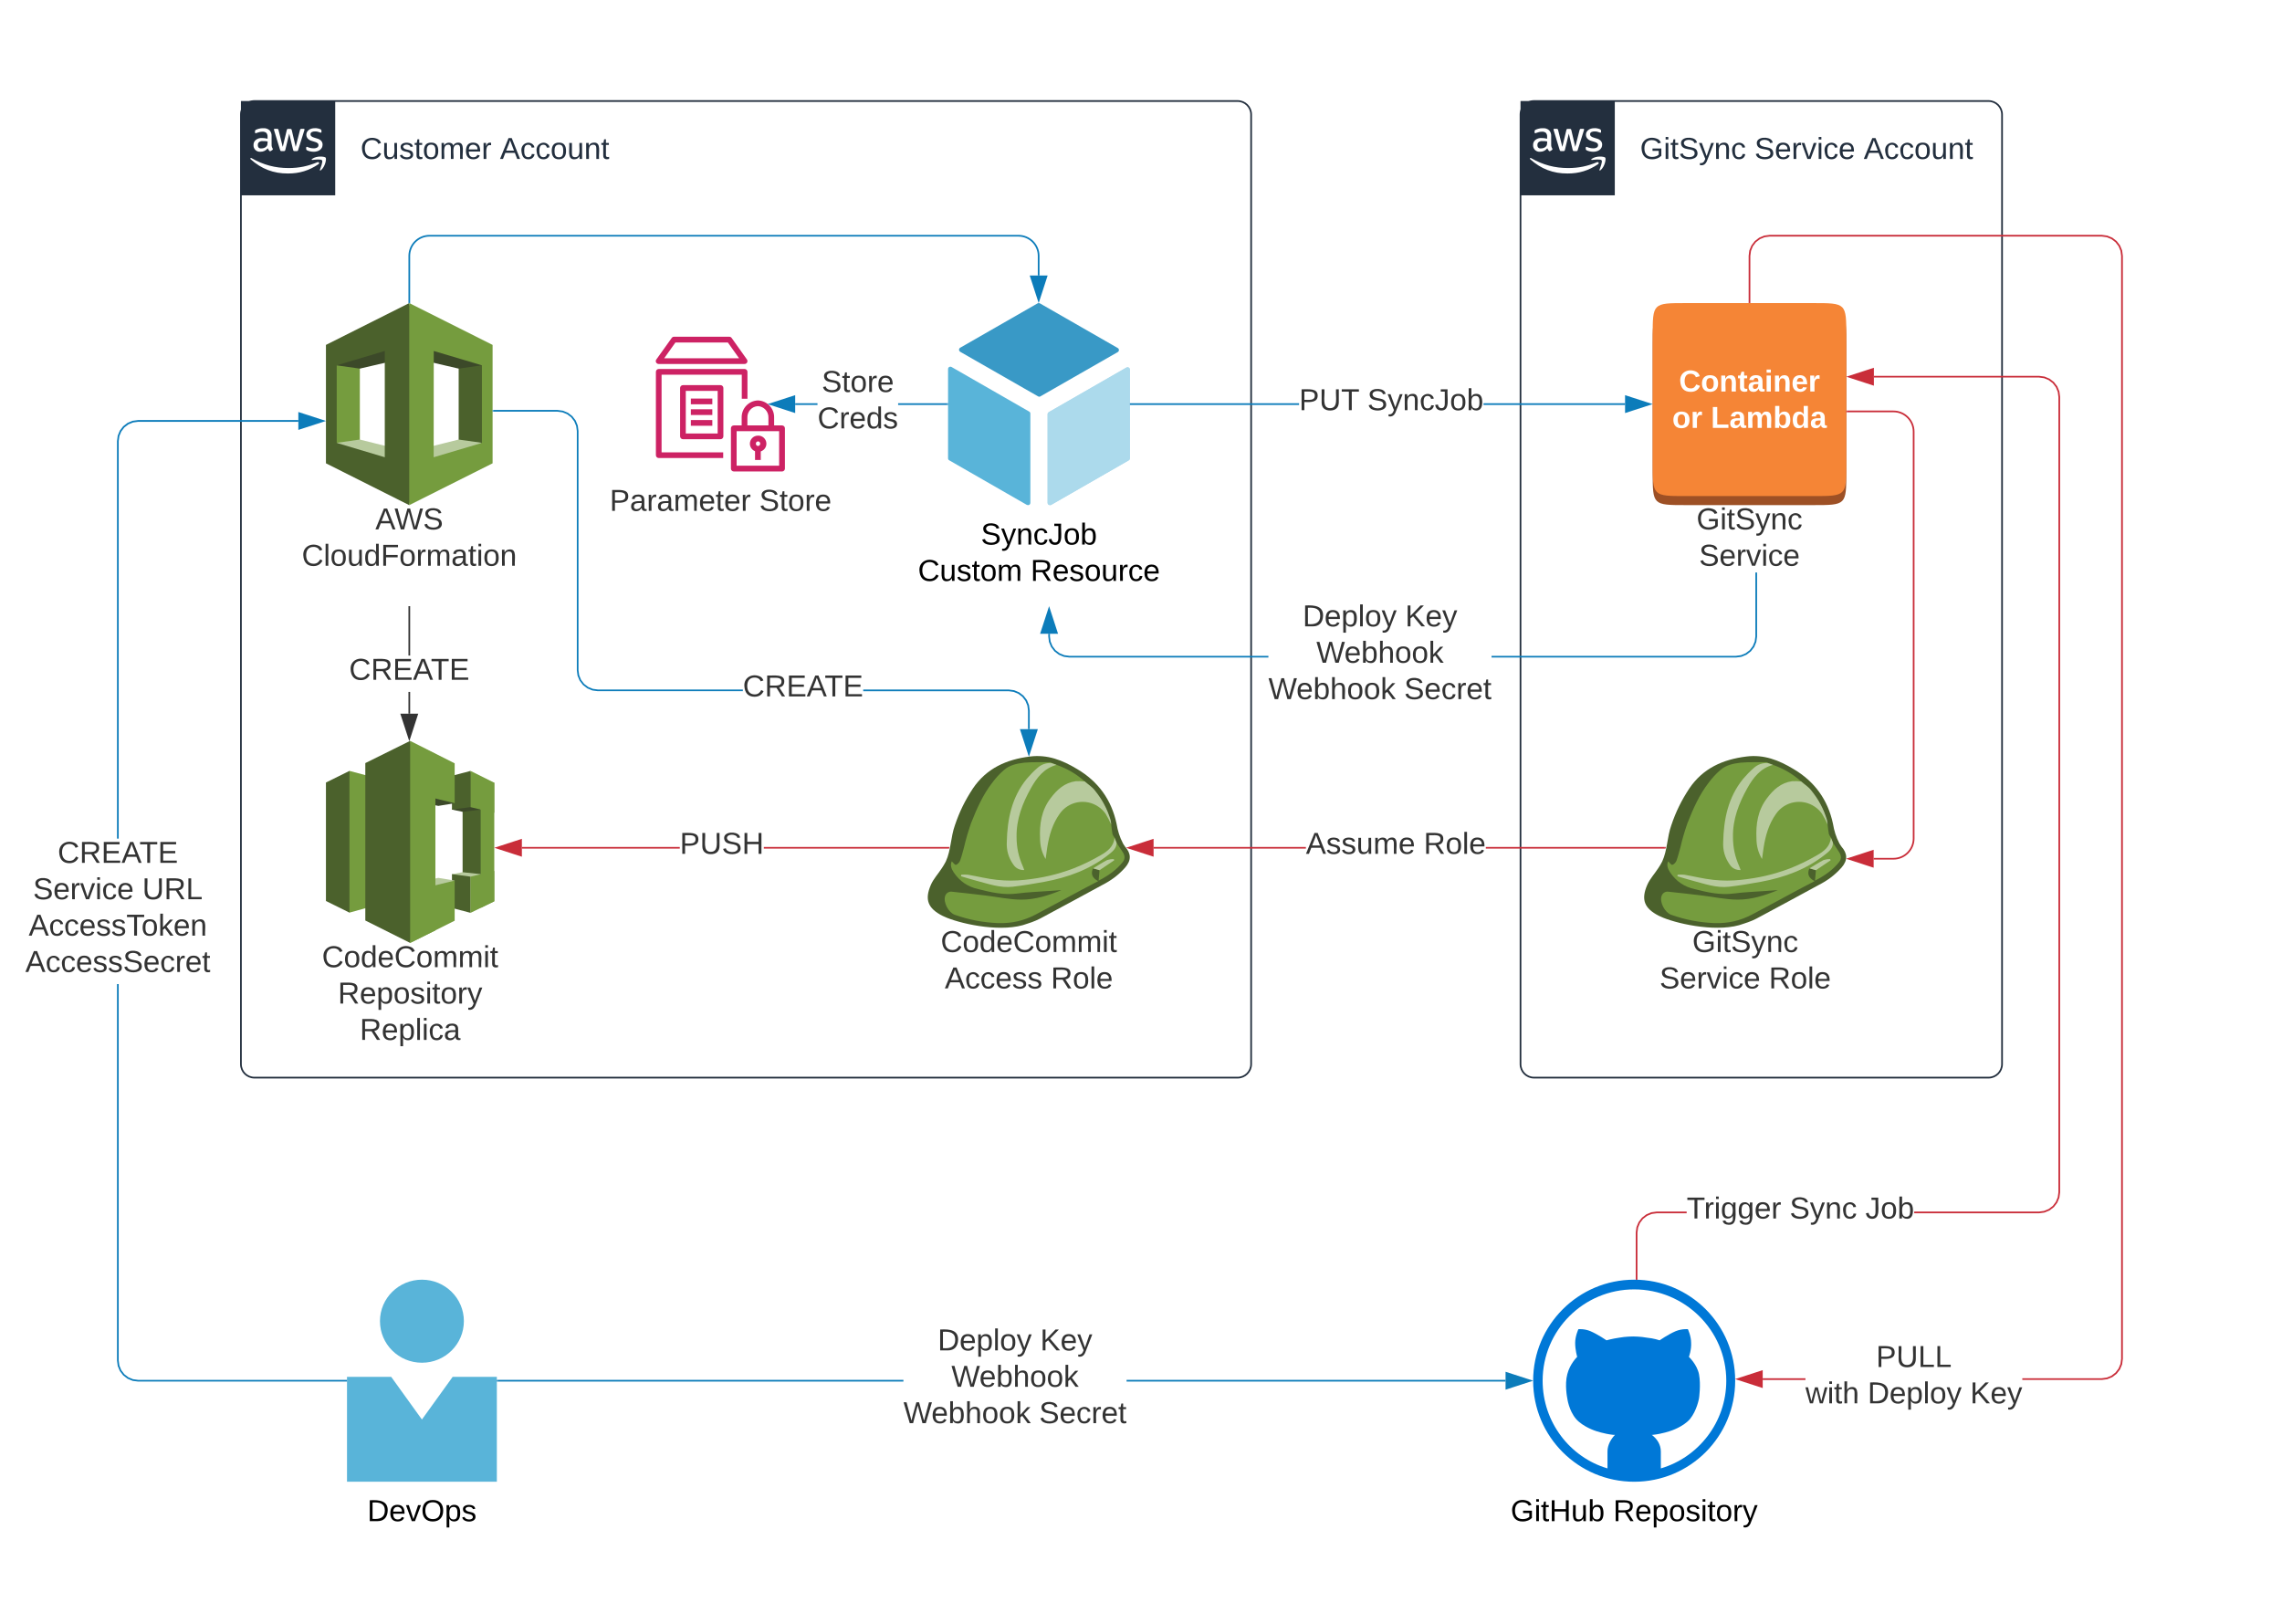 <svg xmlns="http://www.w3.org/2000/svg" xmlns:xlink="http://www.w3.org/1999/xlink" xmlns:lucid="lucid" width="1355.38" height="964.22"><g transform="translate(0 0)" lucid:page-tab-id="umHL-jd4PUor"><path d="M0 0h1355.38v964.22H0z" fill="#fff"/><path d="M970.6 760c-33.12 0-60 26.88-60 60 0 33.24 26.88 60 60 60 33.24 0 60-26.88 60-60 0-33.24-26.76-60-60-60zm15.84 112.08V862c0-4.08-2.28-7.56-5.4-9.84h.6c5.76-.6 10.68-2.4 10.68-2.4s7.32-2.28 11.4-6.96c4.2-5.16 5.4-12.36 5.4-12.36s1.2-7.92 0-14.28c-1.2-5.88-6-10.32-6-10.32s1.56-4.2 1.32-8.28c0-4.08-1.92-8.16-1.92-8.16s-3.48-.36-7.32 1.2c-4.44 1.92-9.48 5.4-9.48 5.4s-3.48-1.2-7.56-1.56c-3.72-.72-8.16-.72-8.16-.72s-4.44 0-8.28.72c-4.08.6-7.56 1.56-7.56 1.56s-5.04-3.48-9.48-5.4c-3.72-1.56-7.2-1.2-7.2-1.2s-1.92 4.08-1.92 8.16c0 4.2 1.2 8.28 1.2 8.28s-4.32 4.08-5.88 10.32c-1.68 6.36 0 14.28 0 14.28s.84 7.2 5.28 12.36c4.2 4.68 11.4 6.96 11.4 6.96s5.04 1.8 10.68 2.4h.96c-2.16 2.28-4.44 5.76-4.44 9.84v10.08c-22.32-6.6-38.52-27.48-38.52-52.08 0-30 24.36-54.24 54.36-54.24s54.72 24.24 54.72 54.24c0 24.6-16.44 45.48-38.88 52.08z" stroke="#000" stroke-opacity="0" fill="#0078d7"/><use xlink:href="#a" transform="matrix(1,0,0,1,880.602,889) translate(16.625 14.4)"/><use xlink:href="#b" transform="matrix(1,0,0,1,880.602,889) translate(77.525 14.4)"/><path d="M213.73 273.54l-16.76-4.1V211.7l16.76-3.25v65.1z" fill="#759c3e"/><path d="M199.97 263l43.5 32.14v-26.66l-29.75-7.43-13.75 1.94z" fill="#b7ca9d"/><path d="M272.42 268.52l16.48.9.45-54.4-16.93-5.37v58.87z" fill="#4b612c"/><path d="M243.48 212l-29.76 6.92-13.75-1.93 43.5-31.3V212z" fill="#3c4929"/><path d="M286.17 262.98l-43.5 30.22v-24.7l29.75-7.45 13.75 1.93z" fill="#b7ca9d"/><path d="M242.66 212.02l29.76 6.9 13.75-1.94-43.12-32.55-.4 27.6z" fill="#3c4929"/><path d="M243.06 180l-49.47 24.84v70.32L243.05 300l12.6-59.16zm-14.52 91.56L200 263.04v-46.08l28.54-8.52z" fill="#4b612c"/><path d="M243.07 300l49.5-24.84v-70.32L243.08 180zm14.56-91.56l28.6 8.52v46.08l-28.65 8.52z" fill="#759c3e"/><use xlink:href="#c" transform="matrix(1,0,0,1,193.592,300) translate(29.35 14.4)"/><use xlink:href="#d" transform="matrix(1,0,0,1,193.592,300) translate(-14.35 36)"/><path d="M1001.37 185.36h75.44c19.8 0 19.8 0 19.8 19.72v75.2c0 19.7 0 19.7-19.8 19.7h-75.43c-19.78 0-19.78 0-19.78-19.7v-75.2c0-19.72 0-19.72 19.77-19.72z" fill="#9d5025"/><path d="M1001.37 180h75.44c19.8 0 19.8 0 19.8 19.72v75.2c0 19.7 0 19.7-19.8 19.7h-75.43c-19.78 0-19.78 0-19.78-19.7v-75.2c0-19.72 0-19.72 19.77-19.72z" fill="#f58536"/><use xlink:href="#e" transform="matrix(1,0,0,1,981.592,300) translate(26.025 14.4)"/><use xlink:href="#f" transform="matrix(1,0,0,1,981.592,300) translate(27.55 36)"/><path d="M1093.7 502.75c-.47-.6-.83-1.22-1.2-1.83-2.03-3.88-3.1-7.45-3.83-11.73-3-14.2-10.92-25.1-23.4-32.45-8.76-5.3-17.64-8.77-28.08-7.44-13.93 1.74-25.7 6.94-33.85 18.98-4.68 7.14-7.92 13.67-10.68 21.83-2.52 7.04-2.28 14.7-5.4 21.53-.72 1.43-1.44 2.55-2.28 3.87-2.17 3.37-5.05 6.43-6.6 10-3.85 8.87-1.7 13.97 6.83 18.36.96.4 1.8.82 2.76 1.22 9.95 3.98 33.35 8.98 47.75 3.47 3.6-1.12 6.48-2.34 9.72-4.18 11.52-6.12 23.04-12.44 34.56-18.67 5.4-2.75 9.72-5.9 13.8-10.5 3.72-4.3 3.6-8.26-.12-12.45z" fill="#4b612c"/><path d="M1053.04 454.25c6.4 2.3 11.53 5.26 16.76 9.84 3.63 2.86 13.46 13 15.7 25.6.2 1.9.43 3.82.75 5.64.32.86.74 1.52 1.28 2.2l1.17 2.95s2.14 3.43 3.3 5.06c1.5 2.1 2.04 4.2.44 6.3-3.74 4.78-8.54 8.13-14.42 11.18l.54-6.2-3.85-1.15c-1.48 3.33-.52 5.8 3.1 7.63-3.4 1.8-6.5 3.44-9.5 4.97-9.28 4.97-18.46 10.03-27.75 14.9-7.16 3.73-14.1 5.26-22.1 5.07-9.3-.4-17.2-1.9-25.95-4.97-3.74-1.44-6.84-7.36-5.66-11.08.53-1.82 2.45-2.97 4.27-2.58 6.52.66 13.04 1.43 19.55 2.2 7.15.85 14.4 2.48 21.57 2.48 8.22 0 16-2.5 23.7-5.64-2.35.2-4.7.3-6.94.48-6.5.48-12.92.67-19.33 1.53-8 1.04-15.48-.68-23.06-2.6-6.2-1.33-11.1-4.67-14.64-9.93-1.4-2.1-2.24-4.4-1.17-6.6.84.77 1.8 2.2 2.44 2.1.75-.1 2.03-1.33 2.46-2.38.96-2.6 1.6-5.26 2.35-7.94 1.17-5.06 2.45-9.36 4.16-14.33 3.32-8.4 6.95-16.82 12.6-24.08 2.15-2.86 4.18-5.16 6.95-7.55 3.3-2.96 7.7-3.9 12.07-4.4 5.02-.47 10.14-.18 15.37-.28.2 0 .53.3.85.4z" fill="#759c3e"/><path d="M1085.52 489.72c-1.06-2.36-2.08-4.26-3.4-6.48-1.18-1.66-2.45-2.9-4.14-4.07-7.54-5.23-17.88-3.33-23.1 4.16-4.27 5.97-6.22 12.77-7.36 19.85-.34 2.13-.6 4.26-.98 7-2.24-3.85-3.26-7.64-3.3-12.1-.42-8.55.8-16.83 6.2-23.95 3.8-5.1 8.33-9.26 14.98-10.18 1.86-.1 3.47-.05 5.34.18 2.03 1.76 4.45 3.2 6 5.28 4.42 5.42 7.26 10.8 9.33 17.45.2.97.33 1.85.42 2.87z" fill="#b7ca9d"/><path d="M1053 454.26c-7.38 2.03-11.66 7.5-15.17 13.8-5.05 9-8.74 18.54-8.54 29.02.02 6.35 1.18 11.7 3.74 17.47.27.57.45 1.2.8 2.16-2.72.13-5.08-1.07-6.55-3.36-2.82-4.06-4.03-8.32-3.8-13.28.3-13.53 2.93-26.55 11.82-37.48 2.04-2.4 3.93-4.38 6.35-6.48 2.4-2.16 5.2-3.1 8.38-2.92z" fill="#b7ca9d"/><path d="M1088.68 500.5c0 3.35-2.3 5.13-4.52 6.9-11.27 9-24.38 13.72-38.33 16.3-6.18 1.14-12.46 2.16-18.74 2.92-7.6.9-14.7-1.75-21.9-3.62-2.96-.76-5.82-1.7-8.87-2.58 0-.32 0-.6.1-.93 1.38-.13 2.58-.13 3.97 0 5.8.98 11.54 2.47 17.36 3.06 5.63.58 10.53.58 16.16 0 10.53-1.1 19.4-3.13 29.37-6.87 5.8-2.32 10.52-4.63 15.87-7.73 4.07-2.28 7.85-5.15 8.3-10.4zM1074.73 515.7c2.8-1.65 5.5-3.46 8.4-4.94 1.32-.4 2.5-.57 3.9-.52l.26.68-8.74 5.9z" fill="#b7ca9d"/><use xlink:href="#e" transform="matrix(1,0,0,1,976.592,551) translate(28.525 14.4)"/><use xlink:href="#g" transform="matrix(1,0,0,1,976.592,551) translate(9.1 36)"/><use xlink:href="#h" transform="matrix(1,0,0,1,976.592,551) translate(74 36)"/><path d="M668.2 502.75c-.47-.6-.83-1.22-1.2-1.83-2.03-3.88-3.1-7.45-3.83-11.73-3-14.2-10.92-25.1-23.4-32.45-8.76-5.3-17.64-8.77-28.08-7.44-13.93 1.74-25.7 6.94-33.85 18.98-4.68 7.14-7.92 13.67-10.68 21.83-2.52 7.04-2.28 14.7-5.4 21.53-.72 1.43-1.44 2.55-2.28 3.87-2.17 3.37-5.05 6.43-6.6 10-3.85 8.87-1.7 13.97 6.83 18.36.96.4 1.8.82 2.76 1.22 9.95 3.98 33.35 8.98 47.75 3.47 3.6-1.12 6.48-2.34 9.72-4.18 11.52-6.12 23.04-12.44 34.56-18.67 5.4-2.75 9.72-5.9 13.8-10.5 3.72-4.3 3.6-8.26-.12-12.45z" fill="#4b612c"/><path d="M627.54 454.25c6.4 2.3 11.53 5.26 16.76 9.84 3.63 2.86 13.46 13 15.7 25.6.2 1.9.43 3.82.75 5.64.32.86.74 1.52 1.28 2.2l1.17 2.95s2.14 3.43 3.3 5.06c1.5 2.1 2.04 4.2.44 6.3-3.74 4.78-8.54 8.13-14.42 11.18l.54-6.2-3.85-1.15c-1.48 3.33-.52 5.8 3.1 7.63-3.4 1.8-6.5 3.44-9.5 4.97-9.28 4.97-18.46 10.03-27.75 14.9-7.16 3.73-14.1 5.26-22.1 5.07-9.3-.4-17.2-1.9-25.95-4.97-3.74-1.44-6.84-7.36-5.66-11.08.53-1.82 2.45-2.97 4.27-2.58 6.52.66 13.04 1.43 19.55 2.2 7.15.85 14.4 2.48 21.57 2.48 8.22 0 16-2.5 23.7-5.64-2.35.2-4.7.3-6.94.48-6.5.48-12.92.67-19.33 1.53-8 1.04-15.48-.68-23.06-2.6-6.2-1.33-11.1-4.67-14.64-9.93-1.4-2.1-2.24-4.4-1.17-6.6.84.77 1.8 2.2 2.44 2.1.75-.1 2.03-1.33 2.46-2.38.96-2.6 1.6-5.26 2.35-7.94 1.17-5.06 2.45-9.36 4.16-14.33 3.32-8.4 6.95-16.82 12.6-24.08 2.15-2.86 4.18-5.16 6.95-7.55 3.3-2.96 7.7-3.9 12.07-4.4 5.02-.47 10.14-.18 15.37-.28.2 0 .53.3.85.4z" fill="#759c3e"/><path d="M660.02 489.72c-1.06-2.36-2.08-4.26-3.4-6.48-1.18-1.66-2.45-2.9-4.14-4.07-7.54-5.23-17.88-3.33-23.1 4.16-4.27 5.97-6.22 12.77-7.36 19.85-.34 2.13-.6 4.26-.98 7-2.24-3.85-3.26-7.64-3.3-12.1-.42-8.55.8-16.83 6.2-23.95 3.8-5.1 8.33-9.26 14.98-10.18 1.86-.1 3.47-.05 5.34.18 2.03 1.76 4.45 3.2 6 5.28 4.42 5.42 7.26 10.8 9.33 17.45.2.97.33 1.85.42 2.87z" fill="#b7ca9d"/><path d="M627.5 454.26c-7.38 2.03-11.66 7.5-15.17 13.8-5.05 9-8.74 18.54-8.54 29.02.02 6.35 1.18 11.7 3.74 17.47.27.57.45 1.2.8 2.16-2.72.13-5.08-1.07-6.55-3.36-2.82-4.06-4.03-8.32-3.8-13.28.3-13.53 2.93-26.55 11.82-37.48 2.04-2.4 3.93-4.38 6.35-6.48 2.4-2.16 5.2-3.1 8.38-2.92z" fill="#b7ca9d"/><path d="M663.18 500.5c0 3.35-2.3 5.13-4.52 6.9-11.27 9-24.38 13.72-38.33 16.3-6.18 1.14-12.46 2.16-18.74 2.92-7.6.9-14.7-1.75-21.9-3.62-2.96-.76-5.82-1.7-8.87-2.58 0-.32 0-.6.1-.93 1.38-.13 2.58-.13 3.97 0 5.8.98 11.54 2.47 17.36 3.06 5.63.58 10.53.58 16.16 0 10.53-1.1 19.4-3.13 29.37-6.87 5.8-2.32 10.52-4.63 15.87-7.73 4.07-2.28 7.85-5.15 8.3-10.4zM649.23 515.7c2.8-1.65 5.5-3.46 8.4-4.94 1.32-.4 2.5-.57 3.9-.52l.26.68-8.74 5.9z" fill="#b7ca9d"/><use xlink:href="#i" transform="matrix(1,0,0,1,551.092,551) translate(7.625 14.4)"/><use xlink:href="#j" transform="matrix(1,0,0,1,551.092,551) translate(10.05 36)"/><use xlink:href="#h" transform="matrix(1,0,0,1,551.092,551) translate(73.05 36)"/><path d="M617.3 235.6c-.3 0-.5-.05-.77-.22l-46.25-26.47c-.38-.27-.66-.7-.66-1.2s.28-.96.66-1.18l45.96-26.35c.48-.23.95-.23 1.43 0l46.24 26.52c.4.2.67.7.67 1.16 0 .55-.28 1-.66 1.22l-45.95 26.3c-.2.17-.47.22-.66.22" stroke="#000" stroke-opacity="0" fill="#3999c6"/><path d="M610.6 300c-.24 0-.5-.08-.73-.16l-46.1-26.47c-.43-.25-.68-.66-.68-1.15V219.2c0-.5.24-1 .68-1.24.44-.24.97-.24 1.4 0l46.1 26.47c.45.25.7.66.7 1.15v53.02c0 .5-.25 1-.7 1.24-.24.08-.43.16-.68.16M623.65 300c-.24 0-.5-.08-.73-.16-.44-.25-.7-.74-.7-1.23V246c0-.5.26-.98.7-1.23L669 218.3c.43-.23.97-.23 1.4 0 .45.26.7.75.7 1.24v52.63c0 .5-.25.98-.7 1.23l-46.07 26.44c-.2.08-.44.16-.68.16" stroke="#000" stroke-opacity="0" fill="#59b4d9"/><path d="M623.65 300c-.24 0-.5-.08-.73-.16-.44-.25-.7-.74-.7-1.23V246c0-.5.26-.98.7-1.23L669 218.3c.43-.23.97-.23 1.4 0 .45.26.7.75.7 1.24v52.63c0 .5-.25.98-.7 1.23l-46.07 26.44c-.2.08-.44.16-.68.16" stroke="#000" stroke-opacity="0" fill="#fff" fill-opacity=".5"/><path d="M571.75 207.26l44.93-25.73 45.46 25.5 7.37 12.23-.2 52.75-44.5 25.86-14.53.12-45.57-26.1-.42-52.74z" stroke="#000" stroke-opacity="0" stroke-width="0" fill-opacity="0"/><use xlink:href="#k" transform="matrix(1,0,0,1,533.092,309) translate(49.5 14.4)"/><use xlink:href="#l" transform="matrix(1,0,0,1,533.092,309) translate(12.1 36)"/><use xlink:href="#m" transform="matrix(1,0,0,1,533.092,309) translate(79 36)"/><path d="M903.1 68c0-4.42 3.57-8 8-8h270c4.4 0 8 3.58 8 8v564c0 4.42-3.6 8-8 8h-270c-4.43 0-8-3.58-8-8z" stroke="#232f3e" fill="#fff" fill-opacity="0"/><path d="M903.1 60h56v56h-56V60z" stroke="#fff" stroke-opacity="0" fill="#232f3e"/><path d="M921.32 85.87c-.05.48.04.87.16 1.34.12.4.3.7.5 1.07.03.1.08.22.08.34 0 .2-.13.36-.3.46l-.94.62c-.12.08-.24.13-.37.13-.16 0-.32-.06-.45-.2-.2-.2-.37-.43-.53-.7-.17-.25-.3-.53-.45-.86-1.1 1.37-2.63 2.1-4.4 2.06-1.15.06-2.13-.3-2.95-1.08-.78-.8-1.15-1.76-1.1-2.85-.05-1.23.4-2.28 1.34-3.08 1.08-.85 2.3-1.23 3.67-1.16.57 0 1.02.02 1.6.1.57.1 1.1.2 1.72.33v-1.1c.08-.88-.17-1.67-.7-2.37-.74-.56-1.57-.8-2.47-.7-.53 0-1.03.07-1.6.2-.57.13-1.03.3-1.6.5l-.5.2h-.24c-.22 0-.34-.16-.34-.45v-.75c0-.18.04-.34.12-.5.13-.16.25-.26.4-.33.67-.3 1.2-.5 1.9-.67.78-.2 1.48-.3 2.3-.28 1.48-.13 2.8.26 3.9 1.2.95 1.05 1.36 2.28 1.24 3.67zm-6.08 2.28c.57 0 1.07-.1 1.6-.28.58-.2 1.03-.5 1.44-.96.24-.27.4-.56.5-.93.1-.45.15-.84.15-1.3V84c-.53-.1-.94-.17-1.43-.2h-1.4c-.82-.08-1.56.12-2.22.58-.53.45-.78 1.04-.74 1.73-.04.6.13 1.16.54 1.6.45.38.98.52 1.56.45zm12 1.6c-.22 0-.42-.03-.6-.15-.15-.17-.23-.36-.3-.6l-3.5-11.5c-.05-.22-.1-.4-.13-.62 0-.24.14-.37.38-.37h1.48c.2 0 .37.04.57.15.17.18.25.37.3.6l2.5 9.96 2.38-9.93c0-.24.1-.44.3-.6.16-.12.37-.16.57-.15h1.2c.24 0 .4.03.6.15.17.18.25.36.3.6l2.34 9.94 2.55-10c.04-.2.17-.4.33-.58.16-.1.37-.17.58-.14h1.4c.16 0 .32.1.36.3v.31s0 .2-.12.35l-3.62 11.53c-.04.22-.12.42-.28.6-.2.1-.37.14-.58.13h-1.27c-.25.04-.45-.02-.62-.15-.16-.16-.24-.36-.28-.6l-2.3-9.6-2.3 9.6c-.04.24-.13.44-.3.6-.2.13-.4.2-.6.16zm19.2.38c-.8 0-1.5-.07-2.3-.25-.65-.13-1.14-.3-1.72-.6-.2-.1-.37-.23-.45-.42-.08-.14-.12-.28-.12-.43v-.75c0-.3.12-.46.33-.46h.28l.37.16c.58.23 1.03.4 1.6.5.62.14 1.15.2 1.8.2.8.05 1.5-.1 2.2-.5.48-.3.77-.8.73-1.4.04-.4-.13-.76-.37-1.04-.46-.4-.96-.65-1.53-.8l-2.18-.68c-.95-.25-1.73-.73-2.4-1.5-.48-.65-.73-1.35-.73-2.18 0-.6.12-1.08.4-1.6.3-.5.63-.9 1.08-1.22.5-.38.98-.6 1.6-.78.66-.18 1.2-.26 1.9-.25.32-.03.6-.03.97 0l1 .16.8.22.67.26c.15.1.28.22.44.38.08.15.12.3.12.5v.7c0 .32-.12.47-.37.47-.2-.03-.38-.08-.58-.18-.95-.42-1.8-.6-2.88-.58-.7-.04-1.3.1-1.97.4-.5.3-.74.8-.7 1.36 0 .4.13.76.46 1.05.5.4.98.65 1.6.82l2.1.67c.94.24 1.68.7 2.3 1.44.5.64.7 1.3.7 2.1 0 .63-.13 1.17-.38 1.73-.3.55-.62.95-1.1 1.32-.5.4-1 .66-1.6.84-.75.23-1.4.33-2.14.34zM949.2 97.48c-5.6 3.82-11.37 5.58-18.16 5.56-8.54.05-15.82-2.74-22.16-8.45-.5-.42 0-1 .5-.68 7.07 4.05 14.02 5.9 22.2 5.9 6.1-.04 11.28-1.1 16.92-3.47.82-.35 1.52.55.7 1.13z" stroke="#fff" stroke-opacity="0" fill="#fff"/><path d="M951.26 95.2c-.65-.82-4.17-.38-5.75-.2-.47 0-.54-.36-.1-.66 2.8-1.98 7.4-1.4 8-.74.6.67-.15 5.28-2.8 7.5-.4.32-.77.13-.6-.3.55-1.52 1.87-4.83 1.26-5.6z" stroke="#fff" stroke-opacity="0" fill="#fff"/><use xlink:href="#n" transform="matrix(1,0,0,1,974.092,80) translate(0 14.4)"/><use xlink:href="#o" transform="matrix(1,0,0,1,974.092,80) translate(67.95 14.4)"/><use xlink:href="#p" transform="matrix(1,0,0,1,974.092,80) translate(132.85 14.4)"/><path d="M143.1 68c0-4.42 3.57-8 8-8h584c4.4 0 8 3.58 8 8v564c0 4.42-3.6 8-8 8h-584c-4.43 0-8-3.58-8-8z" stroke="#232f3e" fill="#fff" fill-opacity="0"/><path d="M143.1 60h56v56h-56V60z" stroke="#fff" stroke-opacity="0" fill="#232f3e"/><path d="M161.32 85.87c-.05.48.04.87.16 1.34.12.4.3.7.5 1.07.03.1.08.22.08.34 0 .2-.13.36-.3.46l-.94.62c-.12.08-.24.13-.37.13-.16 0-.32-.06-.45-.2-.2-.2-.37-.43-.53-.7-.17-.25-.3-.53-.45-.86-1.1 1.37-2.63 2.1-4.4 2.06-1.15.06-2.13-.3-2.95-1.08-.78-.8-1.15-1.76-1.1-2.85-.05-1.23.4-2.28 1.34-3.08 1.08-.85 2.3-1.23 3.67-1.16.57 0 1.02.02 1.6.1.57.1 1.1.2 1.72.33v-1.1c.08-.88-.17-1.67-.7-2.37-.74-.56-1.57-.8-2.47-.7-.53 0-1.03.07-1.6.2-.57.13-1.03.3-1.6.5l-.5.2h-.24c-.22 0-.34-.16-.34-.45v-.75c0-.18.04-.34.12-.5.13-.16.25-.26.4-.33.67-.3 1.2-.5 1.9-.67.78-.2 1.48-.3 2.3-.28 1.48-.13 2.8.26 3.9 1.2.95 1.05 1.36 2.28 1.24 3.67zm-6.08 2.28c.57 0 1.07-.1 1.6-.28.58-.2 1.03-.5 1.44-.96.24-.27.4-.56.5-.93.1-.45.15-.84.15-1.3V84c-.53-.1-.94-.17-1.43-.2h-1.4c-.82-.08-1.56.12-2.22.58-.53.45-.78 1.04-.74 1.73-.04.6.13 1.16.54 1.6.45.38.98.52 1.56.45zm12 1.6c-.22 0-.42-.03-.6-.15-.15-.17-.23-.36-.3-.6l-3.5-11.5c-.05-.22-.1-.4-.13-.62 0-.24.14-.37.38-.37h1.48c.2 0 .37.04.57.15.17.18.25.37.3.6l2.5 9.96 2.38-9.93c0-.24.1-.44.3-.6.16-.12.37-.16.57-.15h1.2c.24 0 .4.03.6.15.17.18.25.36.3.6l2.34 9.94 2.55-10c.04-.2.17-.4.33-.58.16-.1.37-.17.58-.14h1.4c.16 0 .32.1.36.3v.31s0 .2-.12.35l-3.62 11.53c-.04.22-.12.42-.28.6-.2.1-.37.14-.58.13h-1.27c-.25.04-.45-.02-.62-.15-.16-.16-.24-.36-.28-.6l-2.3-9.6-2.3 9.6c-.04.24-.13.44-.3.6-.2.13-.4.2-.6.16zm19.2.38c-.8 0-1.5-.07-2.3-.25-.65-.13-1.14-.3-1.72-.6-.2-.1-.37-.23-.45-.42-.08-.14-.12-.28-.12-.43v-.75c0-.3.12-.46.33-.46h.28l.37.16c.58.23 1.03.4 1.6.5.62.14 1.15.2 1.8.2.8.05 1.5-.1 2.2-.5.48-.3.77-.8.73-1.4.04-.4-.13-.76-.37-1.04-.46-.4-.96-.65-1.53-.8l-2.18-.68c-.95-.25-1.73-.73-2.4-1.5-.48-.65-.73-1.35-.73-2.18 0-.6.12-1.08.4-1.6.3-.5.63-.9 1.08-1.22.5-.38.98-.6 1.6-.78.66-.18 1.2-.26 1.9-.25.32-.03.6-.03.97 0l1 .16.8.22.67.26c.15.1.28.22.44.38.08.15.12.3.12.5v.7c0 .32-.12.47-.37.47-.2-.03-.38-.08-.58-.18-.95-.42-1.8-.6-2.88-.58-.7-.04-1.3.1-1.97.4-.5.3-.74.8-.7 1.36 0 .4.13.76.46 1.05.5.4.98.65 1.6.82l2.1.67c.94.24 1.68.7 2.3 1.44.5.64.7 1.3.7 2.1 0 .63-.13 1.17-.38 1.73-.3.55-.62.95-1.1 1.32-.5.4-1 .66-1.6.84-.75.23-1.4.33-2.14.34zM189.2 97.48c-5.6 3.82-11.37 5.58-18.16 5.56-8.54.05-15.82-2.74-22.16-8.45-.5-.42 0-1 .5-.68 7.07 4.05 14.02 5.9 22.2 5.9 6.1-.04 11.28-1.1 16.92-3.47.82-.35 1.52.55.7 1.13z" stroke="#fff" stroke-opacity="0" fill="#fff"/><path d="M191.26 95.2c-.65-.82-4.17-.38-5.75-.2-.47 0-.54-.36-.1-.66 2.8-1.98 7.4-1.4 8-.74.6.67-.15 5.28-2.8 7.5-.4.32-.77.13-.6-.3.55-1.52 1.87-4.83 1.26-5.6z" stroke="#fff" stroke-opacity="0" fill="#fff"/><use xlink:href="#q" transform="matrix(1,0,0,1,214.092,80) translate(0 14.4)"/><use xlink:href="#p" transform="matrix(1,0,0,1,214.092,80) translate(82.85 14.4)"/><path d="M207.55 542l-13.96-6.9v-70.36l13.95-6.9L226.67 501l-19.12 41z" fill="#4b612c"/><path d="M253.58 470.13l-46.02-12.3V542l46.02-12.72v-59.15z" fill="#759c3e"/><path d="M274.76 522.96l10.72 3.5 6.77-23.1-6.77-23.12-10.72 1.48v41.24z" fill="#4b612c"/><path d="M285.5 480.82l-10.73 1.32-6.33-1.32L279.47 458l6.02 22.82z" fill="#3c4929"/><path d="M268.44 480.8l11.02-1.46v-21.5l-11.02 2.92v20.05z" fill="#4b612c"/><path d="M233.44 473.08l10.14-10.54 26.47 14.48-9.7 1.6-26.9-5.54z" fill="#3c4929"/><path d="M285.5 519.15L274.76 518l-6.33 1.15 11.03 22.98 6.02-22.98z" fill="#b7ca9d"/><path d="M268.44 519.16l11.02 1.47v21.5l-11.02-2.9v-20.07z" fill="#4b612c"/><path d="M270.06 477.02l-26.47-6.44V440l26.46 13.33v23.7zM293.58 464.86l-14.1-7.02v21.52l14.1 3.36v-17.86z" fill="#759c3e"/><path d="M233.44 526.92l10.14 20.05 26.47-24-9.7-1.6-26.9 5.55z" fill="#b7ca9d"/><path d="M270.06 522.97l-26.47 6.44V560l26.46-13.2v-23.83zM293.58 535.28l-14.1 6.86v-21.5l14.1-3.37v18z" fill="#759c3e"/><path d="M216.97 546.68L243.6 560l12.2-59.88L243.6 440l-26.63 13.2v93.48z" fill="#4b612c"/><path d="M258.6 552.58l-15 7.4V440.44l15 7.4V552.6zM285.5 539.2l8.08-3.95v-70.4l-8.08-1.74v76.1z" fill="#759c3e"/><use xlink:href="#i" transform="matrix(1,0,0,1,193.592,560) translate(-2.375 14.4)"/><use xlink:href="#r" transform="matrix(1,0,0,1,193.592,560) translate(7.075 36)"/><use xlink:href="#s" transform="matrix(1,0,0,1,193.592,560) translate(20.075 57.6)"/><path d="M243.1 179.5V152c0-6.62 5.36-12 12-12H604.9c6.62 0 12 5.38 12 12v11.62" stroke="#0c7cba" fill="none"/><path d="M243.6 180.26l-.53-.26v.04-.04l-.48.24v-.74h1z" fill="#0c7cba"/><path d="M616.92 178.4l-4.64-14.28h9.27z" stroke="#0c7cba" fill="#0c7cba"/><path d="M275.52 784.6c0 13.68-11.12 24.72-24.92 24.72-13.8 0-24.92-11.04-24.92-24.72 0-13.56 11.13-24.6 24.92-24.6 13.8 0 24.92 11.04 24.92 24.6m-6.67 33.12l-18.25 25.32-18.24-25.32H206.1V880h89v-62.28z" stroke="#000" stroke-opacity="0" stroke-width="3" fill="#59b4d9"/><path d="M206.1 817.7V880h89v-62.3l-27.32-17.9 4.72-21.72-21.27-16.73L228 780.22l5.96 20.64z" stroke="#000" stroke-opacity="0" stroke-width="0" fill-opacity="0"/><use xlink:href="#t" transform="matrix(1,0,0,1,176.102,889) translate(42.025 14.4)"/><path d="M771.57 240.5H671.6v-1h99.97zm193.64 0h-84.08v-1h84.1zM671.6 240.5h-.5v-1h.5zM979.97 240l-14.26 4.64v-9.28z" fill="#0c7cba"/><path d="M981.6 240l-16.4 5.32v-10.64zm-15.4 3.95l12.16-3.95-12.15-3.95z" fill="#0c7cba"/><use xlink:href="#u" transform="matrix(1,0,0,1,771.567,229.2) translate(0.005 14.4)"/><use xlink:href="#v" transform="matrix(1,0,0,1,771.567,229.2) translate(40.555 14.4)"/><path d="M623.6 377.97l.4 3 1.13 2.77 1.83 2.4 2.4 1.82 2.75 1.14 3.02.4h118.23v1h-118.3l-3.2-.42-3-1.24-2.6-2-2-2.6-1.24-3-.4-3.2v-1.66h1zm420 .06l-.43 3.2-1.24 3-2 2.6-2.6 2-3 1.25-3.2.42H885.9v-1h145.16l3.02-.4 2.75-1.14 2.4-1.83 1.82-2.4 1.15-2.75.4-3V340.5h1zM1043.6 340.5h-1v-.5h1zM627.73 375.88h-9.27l4.63-14.26z" fill="#0c7cba"/><path d="M628.42 376.38h-10.65L623.1 360zm-9.28-1h7.9l-3.95-12.14z" fill="#0c7cba"/><use xlink:href="#w" transform="matrix(1,0,0,1,753.35,357.6) translate(20.33 14.4)"/><use xlink:href="#x" transform="matrix(1,0,0,1,753.35,357.6) translate(81.23 14.4)"/><use xlink:href="#y" transform="matrix(1,0,0,1,753.35,357.6) translate(28.48 36)"/><use xlink:href="#z" transform="matrix(1,0,0,1,753.35,357.6) translate(0.005 57.6)"/><use xlink:href="#A" transform="matrix(1,0,0,1,753.35,357.6) translate(80.605 57.6)"/><path d="M536.58 820.5H295.6v-1h240.98zm357.64 0h-225.1v-1h225.1z" fill="#0c7cba"/><path d="M295.62 820.5h-.52v-1h.52zM908.98 820l-14.26 4.64v-9.28z" fill="#0c7cba"/><path d="M910.6 820l-16.38 5.32v-10.64zm-15.38 3.95l12.15-3.95-12.15-3.95z" fill="#0c7cba"/><use xlink:href="#w" transform="matrix(1,0,0,1,536.577,787.6) translate(20.33 14.4)"/><use xlink:href="#x" transform="matrix(1,0,0,1,536.577,787.6) translate(81.23 14.4)"/><use xlink:href="#y" transform="matrix(1,0,0,1,536.577,787.6) translate(28.48 36)"/><use xlink:href="#z" transform="matrix(1,0,0,1,536.577,787.6) translate(0.005 57.6)"/><use xlink:href="#A" transform="matrix(1,0,0,1,536.577,787.6) translate(80.605 57.6)"/><path d="M1097.1 244.34h27.5c6.62 0 12 5.37 12 12V498c0 6.63-5.38 12-12 12h-11.76" stroke="#c92d39" fill="none"/><path d="M1097.1 244.84h-.5v-1h.5z" fill="#c92d39"/><path d="M1098.07 510l14.27-4.64v9.28z" stroke="#c92d39" fill="#c92d39"/><path d="M403.75 504h-93.78v-1h93.78zm159.56 0H453.66v-1H563.3z" fill="#c92d39"/><path d="M563.7 504h-.4v-1h.64zM309.47 508.13l-14.27-4.64 14.27-4.64z" fill="#c92d39"/><path d="M309.97 508.8l-16.4-5.3 16.4-5.33zm-13.15-5.3l12.15 3.94v-7.9z" fill="#c92d39"/><use xlink:href="#B" transform="matrix(1,0,0,1,403.748,492.691) translate(0.005 14.4)"/><path d="M775.63 504h-90.46v-1h90.46zm213.18 0H882.5v-1H988.8z" fill="#c92d39"/><path d="M989.2 504h-.4v-1h.64zM684.67 508.13l-14.26-4.64 14.27-4.64z" fill="#c92d39"/><path d="M685.17 508.8l-16.38-5.3 16.37-5.33zm-13.14-5.3l12.14 3.94v-7.9z" fill="#c92d39"/><use xlink:href="#C" transform="matrix(1,0,0,1,775.626,492.691) translate(0.005 14.4)"/><use xlink:href="#h" transform="matrix(1,0,0,1,775.626,492.691) translate(69.955 14.4)"/><path d="M1072.34 819.54h-25.4v-1h25.4zm179.26-679.62l3 1.24 2.6 2 2 2.6 1.23 3 .42 3.2v655.1l-.42 3.23-1.24 2.98-2 2.6-2.6 2-3 1.24-3.22.42h-47.24v-1h47.18l3.02-.4 2.75-1.14 2.38-1.83 1.84-2.4 1.14-2.75.4-3V152l-.4-3-1.14-2.76-1.84-2.4-2.4-1.82-2.74-1.14-3.02-.4h-197.2l-3 .4-2.77 1.14-2.4 1.83-1.82 2.4L1040 149l-.4 3v27.48h-1v-27.53l.4-3.2 1.26-3 2-2.6 2.6-2 3-1.25 3.2-.42h197.32z" fill="#c92d39"/><path d="M1039.6 180h-1v-.5h1zM1046.45 823.68l-14.27-4.64 14.27-4.63z" fill="#c92d39"/><path d="M1046.95 824.36l-16.4-5.32 16.4-5.32zm-13.15-5.32l12.15 3.95v-7.9z" fill="#c92d39"/><use xlink:href="#D" transform="matrix(1,0,0,1,1072.344,797.441) translate(41.93 14.4)"/><use xlink:href="#E" transform="matrix(1,0,0,1,1072.344,797.441) translate(0.005 36)"/><use xlink:href="#F" transform="matrix(1,0,0,1,1072.344,797.441) translate(36.905 36)"/><use xlink:href="#G" transform="matrix(1,0,0,1,1072.344,797.441) translate(97.805 36)"/><path d="M243.6 423.87h-1v-12.94h1zm0-34.54h-1V360.5h1zM243.6 360.5h-1v-.5h1zM243.1 438.64l-4.65-14.27h9.27z" fill="#333"/><path d="M243.1 440.25l-5.33-16.38h10.64zm-3.96-15.38l3.95 12.15 3.94-12.15z" fill="#333"/><use xlink:href="#H" transform="matrix(1,0,0,1,207.34,389.327) translate(0.005 14.4)"/><path d="M599.12 409.5l3.22.42 3 1.24 2.6 2 2 2.6 1.23 3 .42 3.2v11.08h-1v-11l-.4-3.02-1.15-2.76-1.83-2.4-2.4-1.82-2.74-1.14-3.02-.4H512.7v-1zM337.34 245.14l2.6 2 2 2.6 1.23 3 .42 3.2v142.03l.4 3 1.13 2.77 1.83 2.4 2.4 1.82 2.75 1.14 3.02.4h86.1v1h-86.16l-3.2-.42-3-1.24-2.6-2-2-2.6-1.25-3-.4-3.2V256l-.4-3-1.15-2.76-1.83-2.4-2.4-1.83-2.74-1.13-3.02-.4h-37.98v-1h38.04l3.22.43z" fill="#0c7cba"/><path d="M293.1 244.48h-.52v-1h.5zM611.1 447.8l-4.64-14.26h9.27z" fill="#0c7cba"/><path d="M611.1 449.42l-5.33-16.38h10.65zm-3.96-15.38l3.95 12.15 3.94-12.16z" fill="#0c7cba"/><use xlink:href="#H" transform="matrix(1,0,0,1,441.209,399.2) translate(0.005 14.4)"/><path d="M70.5 807.97l.4 3 1.14 2.77 1.83 2.4 2.4 1.82L79 819.1l3 .4H205.6v1H81.97l-3.2-.42-3-1.24-2.6-2-2-2.6-1.25-3-.42-3.2V584.45h1zM177.2 250.5H82.04l-3 .4-2.77 1.14-2.4 1.83-1.82 2.4L70.9 259l-.4 3v236.04h-1v-236.1l.42-3.2 1.24-3 2-2.6 2.6-2 3-1.24 3.2-.42h95.25zM206.1 820.5h-.5v-1h.5zM191.97 250l-14.26 4.64v-9.28z" fill="#0c7cba"/><path d="M193.6 250l-16.4 5.32v-10.64zm-15.4 3.95l12.16-3.95-12.15-3.95z" fill="#0c7cba"/><use xlink:href="#I" transform="matrix(1,0,0,1,15.025,498.055) translate(19.23 14.4)"/><use xlink:href="#J" transform="matrix(1,0,0,1,15.025,498.055) translate(4.58 36)"/><use xlink:href="#K" transform="matrix(1,0,0,1,15.025,498.055) translate(69.48 36)"/><use xlink:href="#L" transform="matrix(1,0,0,1,15.025,498.055) translate(2.005 57.6)"/><use xlink:href="#M" transform="matrix(1,0,0,1,15.025,498.055) translate(0.005 79.2)"/><path d="M1001.78 720.55h-17.7l-3.02.4-2.76 1.14-2.4 1.82-1.82 2.4-1.14 2.75-.4 3v27.48h-1v-27.53l.42-3.2 1.24-3 2-2.6 2.6-2 3-1.25 3.2-.42h17.78zm212.56-496.9l3 1.25 2.6 2 2 2.6 1.23 3 .42 3.2v472.38l-.43 3.2-1.24 3-2 2.6-2.6 2-3 1.25-3.2.42h-74.2v-1h74.13l3.02-.4 2.75-1.14 2.4-1.82 1.82-2.4 1.15-2.75.4-3V235.76l-.4-3.02-1.15-2.76-1.83-2.4-2.4-1.83-2.74-1.14-3.02-.4h-98.08v-1h98.14z" fill="#c92d39"/><path d="M972.54 760.07l-1-.04v-.5h1zM1112.48 228.37l-14.27-4.64 14.28-4.63z" fill="#c92d39"/><path d="M1112.98 229.06l-16.4-5.33 16.4-5.32zm-13.15-5.33l12.15 3.95v-7.9z" fill="#c92d39"/><g><use xlink:href="#N" transform="matrix(1,0,0,1,1001.784,709.251) translate(0.005 14.4)"/><use xlink:href="#O" transform="matrix(1,0,0,1,1001.784,709.251) translate(61.155 14.4)"/><use xlink:href="#P" transform="matrix(1,0,0,1,1001.784,709.251) translate(106.155 14.4)"/></g><path d="M919.1 218c0-4.42 3.57-8 8-8h224c4.4 0 8 3.58 8 8v44c0 4.42-3.6 8-8 8h-224c-4.43 0-8-3.58-8-8z" stroke="#000" stroke-opacity="0" fill="#fff" fill-opacity="0"/><g><use xlink:href="#Q" transform="matrix(1,0,0,1,924.092,215) translate(73.125 17.525)"/><use xlink:href="#R" transform="matrix(1,0,0,1,924.092,215) translate(69.1 39.125)"/><use xlink:href="#S" transform="matrix(1,0,0,1,924.092,215) translate(92.05 39.125)"/></g><path d="M429.54 272.02h-38.3c-.9 0-1.67-.74-1.67-1.7v-49.48c0-.95.76-1.7 1.68-1.7h51c.94 0 1.7.75 1.7 1.7v15.97h-3.37v-14.27h-47.64v46.1h36.6zM442.3 216.17h-51.12c-.93 0-1.7-.78-1.7-1.7 0-.37.12-.7.34-.98l9.15-12.8c.33-.44.76-.7 1.36-.7h32.86c.53 0 1.02.26 1.35.7l9.1 12.8c.54.75.38 1.8-.38 2.35-.33.22-.66.32-.98.32zm-47.8-3.4h44.46l-6.65-9.36h-31.15z" stroke="#fff" stroke-opacity="0" fill="#cd2264"/><path d="M427.94 260.85h-22.3c-.94 0-1.7-.77-1.7-1.7v-28.72c0-.93.76-1.7 1.7-1.7h22.3c.93 0 1.7.77 1.7 1.7v28.72c0 .93-.77 1.7-1.7 1.7zm-20.62-3.4h18.93v-25.3h-18.93z" stroke="#fff" stroke-opacity="0" fill="#cd2264"/><path d="M410.33 236.7h12.75v3.4h-12.75v-3.4zM410.33 243.08h12.75v3.4h-12.75v-3.4zM410.33 249.46h12.75v3.4h-12.75v-3.4zM464.46 280h-28.63c-.93 0-1.7-.77-1.7-1.7v-23.94c0-.47.16-.88.48-1.2.36-.33.74-.5 1.23-.5h28.66c.92 0 1.7.77 1.7 1.7v23.95c0 .93-.78 1.7-1.7 1.7h-.04zm-26.94-3.42h25.24v-20.5h-25.24z" stroke="#fff" stroke-opacity="0" fill="#cd2264"/><path d="M459.8 254.57h-3.4V248c.12-3.57-2.64-6.6-6.22-6.8-3.6.17-6.4 3.2-6.27 6.8v6.64h-3.4v-6.6c-.12-5.5 4.2-10.07 9.68-10.22 5.46.2 9.74 4.74 9.6 10.2zM450.15 268.27c-2.63 0-4.76-2.13-4.76-4.76 0-2.64 2.12-4.78 4.75-4.78 2.64-.16 4.9 1.86 5.05 4.5.16 2.63-1.85 4.9-4.48 5.05h-.57zm0-6.14c-.64.07-1.14.56-1.2 1.2-.1.77.45 1.45 1.2 1.54.38 0 .7-.13.97-.4.27-.26.4-.6.4-.98s-.12-.7-.38-.98c-.28-.27-.6-.4-1-.4zM450.15 266.57v6.6" stroke="#fff" stroke-opacity="0" fill="#cd2264"/><path d="M448.45 266.57h3.4v6.6h-3.4v-6.6z" stroke="#fff" stroke-opacity="0" fill="#cd2264"/><path d="M391.2 214.23h50.94v56.07H391.2v-56.07z" stroke="#fff" stroke-opacity="0" stroke-width=".28" fill="#fff" fill-opacity="0"/><path d="M449.65 239.62h.87c5.07 0 7.6 2.86 7.6 8.57v1.4c0 5.7-2.53 8.56-7.6 8.56h-.87c-5.08 0-7.62-2.85-7.62-8.56v-1.4c0-5.72 2.54-8.58 7.62-8.58z" stroke="#fff" stroke-opacity="0" stroke-width=".18" fill="#fff" fill-opacity="0"/><g><use xlink:href="#T" transform="matrix(1,0,0,1,359.492,289) translate(2.6 14.4)"/><use xlink:href="#U" transform="matrix(1,0,0,1,359.492,289) translate(91.45 14.4)"/></g><path d="M485.55 240.5H472.3v-1h13.25zm77.04 0h-29.15v-1h29.14z" fill="#0c7cba"/><path d="M563.1 240.5h-.52v-1h.5zM471.8 244.64L457.53 240l14.27-4.64z" fill="#0c7cba"/><path d="M472.3 245.32L455.9 240l16.4-5.32zM459.15 240l12.15 3.95v-7.9z" fill="#0c7cba"/><g><use xlink:href="#V" transform="matrix(1,0,0,1,485.553,218.4) translate(2.48 14.4)"/><use xlink:href="#W" transform="matrix(1,0,0,1,485.553,218.4) translate(0.005 36)"/></g><defs><path d="M143 4C61 4 22-44 18-125c-5-107 100-154 193-111 17 8 29 25 37 43l-32 9c-13-25-37-40-76-40-61 0-88 39-88 99 0 61 29 100 91 101 35 0 62-11 79-27v-45h-74v-28h105v86C228-13 192 4 143 4" id="X"/><path d="M24-231v-30h32v30H24zM24 0v-190h32V0H24" id="Y"/><path d="M59-47c-2 24 18 29 38 22v24C64 9 27 4 27-40v-127H5v-23h24l9-43h21v43h35v23H59v120" id="Z"/><path d="M197 0v-115H63V0H30v-248h33v105h134v-105h34V0h-34" id="aa"/><path d="M84 4C-5 8 30-112 23-190h32v120c0 31 7 50 39 49 72-2 45-101 50-169h31l1 190h-30c-1-10 1-25-2-33-11 22-28 36-60 37" id="ab"/><path d="M115-194c53 0 69 39 70 98 0 66-23 100-70 100C84 3 66-7 56-30L54 0H23l1-261h32v101c10-23 28-34 59-34zm-8 174c40 0 45-34 45-75 0-40-5-75-45-74-42 0-51 32-51 76 0 43 10 73 51 73" id="ac"/><g id="a"><use transform="matrix(0.05,0,0,0.05,0,0)" xlink:href="#X"/><use transform="matrix(0.05,0,0,0.05,14,0)" xlink:href="#Y"/><use transform="matrix(0.05,0,0,0.05,17.95,0)" xlink:href="#Z"/><use transform="matrix(0.05,0,0,0.05,22.95,0)" xlink:href="#aa"/><use transform="matrix(0.05,0,0,0.05,35.9,0)" xlink:href="#ab"/><use transform="matrix(0.05,0,0,0.05,45.9,0)" xlink:href="#ac"/></g><path d="M233-177c-1 41-23 64-60 70L243 0h-38l-65-103H63V0H30v-248c88 3 205-21 203 71zM63-129c60-2 137 13 137-47 0-61-80-42-137-45v92" id="ad"/><path d="M100-194c63 0 86 42 84 106H49c0 40 14 67 53 68 26 1 43-12 49-29l28 8c-11 28-37 45-77 45C44 4 14-33 15-96c1-61 26-98 85-98zm52 81c6-60-76-77-97-28-3 7-6 17-6 28h103" id="ae"/><path d="M115-194c55 1 70 41 70 98S169 2 115 4C84 4 66-9 55-30l1 105H24l-1-265h31l2 30c10-21 28-34 59-34zm-8 174c40 0 45-34 45-75s-6-73-45-74c-42 0-51 32-51 76 0 43 10 73 51 73" id="af"/><path d="M100-194c62-1 85 37 85 99 1 63-27 99-86 99S16-35 15-95c0-66 28-99 85-99zM99-20c44 1 53-31 53-75 0-43-8-75-51-75s-53 32-53 75 10 74 51 75" id="ag"/><path d="M135-143c-3-34-86-38-87 0 15 53 115 12 119 90S17 21 10-45l28-5c4 36 97 45 98 0-10-56-113-15-118-90-4-57 82-63 122-42 12 7 21 19 24 35" id="ah"/><path d="M114-163C36-179 61-72 57 0H25l-1-190h30c1 12-1 29 2 39 6-27 23-49 58-41v29" id="ai"/><path d="M179-190L93 31C79 59 56 82 12 73V49c39 6 53-20 64-50L1-190h34L92-34l54-156h33" id="aj"/><g id="b"><use transform="matrix(0.05,0,0,0.05,0,0)" xlink:href="#ad"/><use transform="matrix(0.05,0,0,0.05,12.95,0)" xlink:href="#ae"/><use transform="matrix(0.05,0,0,0.05,22.95,0)" xlink:href="#af"/><use transform="matrix(0.05,0,0,0.05,32.95,0)" xlink:href="#ag"/><use transform="matrix(0.05,0,0,0.05,42.95,0)" xlink:href="#ah"/><use transform="matrix(0.05,0,0,0.05,51.95,0)" xlink:href="#Y"/><use transform="matrix(0.05,0,0,0.05,55.9,0)" xlink:href="#Z"/><use transform="matrix(0.05,0,0,0.05,60.9,0)" xlink:href="#ag"/><use transform="matrix(0.05,0,0,0.05,70.9,0)" xlink:href="#ai"/><use transform="matrix(0.05,0,0,0.05,76.85,0)" xlink:href="#aj"/></g><path fill="#333" d="M205 0l-28-72H64L36 0H1l101-248h38L239 0h-34zm-38-99l-47-123c-12 45-31 82-46 123h93" id="ak"/><path fill="#333" d="M266 0h-40l-56-210L115 0H75L2-248h35L96-30l15-64 43-154h32l59 218 59-218h35" id="al"/><path fill="#333" d="M185-189c-5-48-123-54-124 2 14 75 158 14 163 119 3 78-121 87-175 55-17-10-28-26-33-46l33-7c5 56 141 63 141-1 0-78-155-14-162-118-5-82 145-84 179-34 5 7 8 16 11 25" id="am"/><g id="c"><use transform="matrix(0.05,0,0,0.05,0,0)" xlink:href="#ak"/><use transform="matrix(0.05,0,0,0.05,11.35,0)" xlink:href="#al"/><use transform="matrix(0.05,0,0,0.05,28.3,0)" xlink:href="#am"/></g><path fill="#333" d="M212-179c-10-28-35-45-73-45-59 0-87 40-87 99 0 60 29 101 89 101 43 0 62-24 78-52l27 14C228-24 195 4 139 4 59 4 22-46 18-125c-6-104 99-153 187-111 19 9 31 26 39 46" id="an"/><path fill="#333" d="M24 0v-261h32V0H24" id="ao"/><path fill="#333" d="M100-194c62-1 85 37 85 99 1 63-27 99-86 99S16-35 15-95c0-66 28-99 85-99zM99-20c44 1 53-31 53-75 0-43-8-75-51-75s-53 32-53 75 10 74 51 75" id="ap"/><path fill="#333" d="M84 4C-5 8 30-112 23-190h32v120c0 31 7 50 39 49 72-2 45-101 50-169h31l1 190h-30c-1-10 1-25-2-33-11 22-28 36-60 37" id="aq"/><path fill="#333" d="M85-194c31 0 48 13 60 33l-1-100h32l1 261h-30c-2-10 0-23-3-31C134-8 116 4 85 4 32 4 16-35 15-94c0-66 23-100 70-100zm9 24c-40 0-46 34-46 75 0 40 6 74 45 74 42 0 51-32 51-76 0-42-9-74-50-73" id="ar"/><path fill="#333" d="M63-220v92h138v28H63V0H30v-248h175v28H63" id="as"/><path fill="#333" d="M114-163C36-179 61-72 57 0H25l-1-190h30c1 12-1 29 2 39 6-27 23-49 58-41v29" id="at"/><path fill="#333" d="M210-169c-67 3-38 105-44 169h-31v-121c0-29-5-50-35-48C34-165 62-65 56 0H25l-1-190h30c1 10-1 24 2 32 10-44 99-50 107 0 11-21 27-35 58-36 85-2 47 119 55 194h-31v-121c0-29-5-49-35-48" id="au"/><path fill="#333" d="M141-36C126-15 110 5 73 4 37 3 15-17 15-53c-1-64 63-63 125-63 3-35-9-54-41-54-24 1-41 7-42 31l-33-3c5-37 33-52 76-52 45 0 72 20 72 64v82c-1 20 7 32 28 27v20c-31 9-61-2-59-35zM48-53c0 20 12 33 32 33 41-3 63-29 60-74-43 2-92-5-92 41" id="av"/><path fill="#333" d="M59-47c-2 24 18 29 38 22v24C64 9 27 4 27-40v-127H5v-23h24l9-43h21v43h35v23H59v120" id="aw"/><path fill="#333" d="M24-231v-30h32v30H24zM24 0v-190h32V0H24" id="ax"/><path fill="#333" d="M117-194c89-4 53 116 60 194h-32v-121c0-31-8-49-39-48C34-167 62-67 57 0H25l-1-190h30c1 10-1 24 2 32 11-22 29-35 61-36" id="ay"/><g id="d"><use transform="matrix(0.05,0,0,0.05,0,0)" xlink:href="#an"/><use transform="matrix(0.05,0,0,0.05,12.95,0)" xlink:href="#ao"/><use transform="matrix(0.05,0,0,0.05,16.9,0)" xlink:href="#ap"/><use transform="matrix(0.05,0,0,0.05,26.9,0)" xlink:href="#aq"/><use transform="matrix(0.05,0,0,0.05,36.9,0)" xlink:href="#ar"/><use transform="matrix(0.05,0,0,0.05,46.9,0)" xlink:href="#as"/><use transform="matrix(0.05,0,0,0.05,57.85,0)" xlink:href="#ap"/><use transform="matrix(0.05,0,0,0.05,67.85,0)" xlink:href="#at"/><use transform="matrix(0.05,0,0,0.05,73.8,0)" xlink:href="#au"/><use transform="matrix(0.05,0,0,0.05,88.75,0)" xlink:href="#av"/><use transform="matrix(0.05,0,0,0.05,98.75,0)" xlink:href="#aw"/><use transform="matrix(0.05,0,0,0.05,103.75,0)" xlink:href="#ax"/><use transform="matrix(0.05,0,0,0.05,107.7,0)" xlink:href="#ap"/><use transform="matrix(0.05,0,0,0.05,117.7,0)" xlink:href="#ay"/></g><path fill="#333" d="M143 4C61 4 22-44 18-125c-5-107 100-154 193-111 17 8 29 25 37 43l-32 9c-13-25-37-40-76-40-61 0-88 39-88 99 0 61 29 100 91 101 35 0 62-11 79-27v-45h-74v-28h105v86C228-13 192 4 143 4" id="az"/><path fill="#333" d="M179-190L93 31C79 59 56 82 12 73V49c39 6 53-20 64-50L1-190h34L92-34l54-156h33" id="aA"/><path fill="#333" d="M96-169c-40 0-48 33-48 73s9 75 48 75c24 0 41-14 43-38l32 2c-6 37-31 61-74 61-59 0-76-41-82-99-10-93 101-131 147-64 4 7 5 14 7 22l-32 3c-4-21-16-35-41-35" id="aB"/><g id="e"><use transform="matrix(0.05,0,0,0.05,0,0)" xlink:href="#az"/><use transform="matrix(0.05,0,0,0.05,14,0)" xlink:href="#ax"/><use transform="matrix(0.05,0,0,0.05,17.95,0)" xlink:href="#aw"/><use transform="matrix(0.05,0,0,0.05,22.95,0)" xlink:href="#am"/><use transform="matrix(0.05,0,0,0.05,34.95,0)" xlink:href="#aA"/><use transform="matrix(0.05,0,0,0.05,43.95,0)" xlink:href="#ay"/><use transform="matrix(0.05,0,0,0.05,53.95,0)" xlink:href="#aB"/></g><path fill="#333" d="M100-194c63 0 86 42 84 106H49c0 40 14 67 53 68 26 1 43-12 49-29l28 8c-11 28-37 45-77 45C44 4 14-33 15-96c1-61 26-98 85-98zm52 81c6-60-76-77-97-28-3 7-6 17-6 28h103" id="aC"/><path fill="#333" d="M108 0H70L1-190h34L89-25l56-165h34" id="aD"/><g id="f"><use transform="matrix(0.05,0,0,0.05,0,0)" xlink:href="#am"/><use transform="matrix(0.05,0,0,0.05,12,0)" xlink:href="#aC"/><use transform="matrix(0.05,0,0,0.05,22,0)" xlink:href="#at"/><use transform="matrix(0.05,0,0,0.05,27.95,0)" xlink:href="#aD"/><use transform="matrix(0.05,0,0,0.05,36.95,0)" xlink:href="#ax"/><use transform="matrix(0.05,0,0,0.05,40.9,0)" xlink:href="#aB"/><use transform="matrix(0.05,0,0,0.05,49.9,0)" xlink:href="#aC"/></g><g id="g"><use transform="matrix(0.05,0,0,0.05,0,0)" xlink:href="#am"/><use transform="matrix(0.05,0,0,0.05,12,0)" xlink:href="#aC"/><use transform="matrix(0.05,0,0,0.05,22,0)" xlink:href="#at"/><use transform="matrix(0.05,0,0,0.05,27.95,0)" xlink:href="#aD"/><use transform="matrix(0.05,0,0,0.05,36.95,0)" xlink:href="#ax"/><use transform="matrix(0.05,0,0,0.05,40.9,0)" xlink:href="#aB"/><use transform="matrix(0.05,0,0,0.05,49.9,0)" xlink:href="#aC"/></g><path fill="#333" d="M233-177c-1 41-23 64-60 70L243 0h-38l-65-103H63V0H30v-248c88 3 205-21 203 71zM63-129c60-2 137 13 137-47 0-61-80-42-137-45v92" id="aE"/><g id="h"><use transform="matrix(0.05,0,0,0.05,0,0)" xlink:href="#aE"/><use transform="matrix(0.05,0,0,0.05,12.95,0)" xlink:href="#ap"/><use transform="matrix(0.05,0,0,0.05,22.95,0)" xlink:href="#ao"/><use transform="matrix(0.05,0,0,0.05,26.9,0)" xlink:href="#aC"/></g><g id="i"><use transform="matrix(0.05,0,0,0.05,0,0)" xlink:href="#an"/><use transform="matrix(0.05,0,0,0.05,12.95,0)" xlink:href="#ap"/><use transform="matrix(0.05,0,0,0.05,22.95,0)" xlink:href="#ar"/><use transform="matrix(0.05,0,0,0.05,32.95,0)" xlink:href="#aC"/><use transform="matrix(0.05,0,0,0.05,42.95,0)" xlink:href="#an"/><use transform="matrix(0.05,0,0,0.05,55.9,0)" xlink:href="#ap"/><use transform="matrix(0.05,0,0,0.05,65.9,0)" xlink:href="#au"/><use transform="matrix(0.05,0,0,0.05,80.85,0)" xlink:href="#au"/><use transform="matrix(0.05,0,0,0.05,95.8,0)" xlink:href="#ax"/><use transform="matrix(0.05,0,0,0.05,99.75,0)" xlink:href="#aw"/></g><path fill="#333" d="M135-143c-3-34-86-38-87 0 15 53 115 12 119 90S17 21 10-45l28-5c4 36 97 45 98 0-10-56-113-15-118-90-4-57 82-63 122-42 12 7 21 19 24 35" id="aF"/><g id="j"><use transform="matrix(0.05,0,0,0.05,0,0)" xlink:href="#ak"/><use transform="matrix(0.05,0,0,0.05,12,0)" xlink:href="#aB"/><use transform="matrix(0.05,0,0,0.05,21,0)" xlink:href="#aB"/><use transform="matrix(0.05,0,0,0.05,30,0)" xlink:href="#aC"/><use transform="matrix(0.05,0,0,0.05,40,0)" xlink:href="#aF"/><use transform="matrix(0.05,0,0,0.05,49,0)" xlink:href="#aF"/></g><path d="M185-189c-5-48-123-54-124 2 14 75 158 14 163 119 3 78-121 87-175 55-17-10-28-26-33-46l33-7c5 56 141 63 141-1 0-78-155-14-162-118-5-82 145-84 179-34 5 7 8 16 11 25" id="aG"/><path d="M117-194c89-4 53 116 60 194h-32v-121c0-31-8-49-39-48C34-167 62-67 57 0H25l-1-190h30c1 10-1 24 2 32 11-22 29-35 61-36" id="aH"/><path d="M96-169c-40 0-48 33-48 73s9 75 48 75c24 0 41-14 43-38l32 2c-6 37-31 61-74 61-59 0-76-41-82-99-10-93 101-131 147-64 4 7 5 14 7 22l-32 3c-4-21-16-35-41-35" id="aI"/><path d="M153-248C145-148 188 4 80 4 36 3 13-21 6-62l32-5c4 25 16 42 43 43 27 0 39-20 39-49v-147H72v-28h81" id="aJ"/><g id="k"><use transform="matrix(0.05,0,0,0.05,0,0)" xlink:href="#aG"/><use transform="matrix(0.05,0,0,0.05,12,0)" xlink:href="#aj"/><use transform="matrix(0.05,0,0,0.05,21,0)" xlink:href="#aH"/><use transform="matrix(0.05,0,0,0.05,31,0)" xlink:href="#aI"/><use transform="matrix(0.05,0,0,0.05,40,0)" xlink:href="#aJ"/><use transform="matrix(0.05,0,0,0.05,49,0)" xlink:href="#ag"/><use transform="matrix(0.05,0,0,0.05,59,0)" xlink:href="#ac"/></g><path d="M212-179c-10-28-35-45-73-45-59 0-87 40-87 99 0 60 29 101 89 101 43 0 62-24 78-52l27 14C228-24 195 4 139 4 59 4 22-46 18-125c-6-104 99-153 187-111 19 9 31 26 39 46" id="aK"/><path d="M210-169c-67 3-38 105-44 169h-31v-121c0-29-5-50-35-48C34-165 62-65 56 0H25l-1-190h30c1 10-1 24 2 32 10-44 99-50 107 0 11-21 27-35 58-36 85-2 47 119 55 194h-31v-121c0-29-5-49-35-48" id="aL"/><g id="l"><use transform="matrix(0.05,0,0,0.05,0,0)" xlink:href="#aK"/><use transform="matrix(0.05,0,0,0.05,12.95,0)" xlink:href="#ab"/><use transform="matrix(0.05,0,0,0.05,22.95,0)" xlink:href="#ah"/><use transform="matrix(0.05,0,0,0.05,31.95,0)" xlink:href="#Z"/><use transform="matrix(0.05,0,0,0.05,36.95,0)" xlink:href="#ag"/><use transform="matrix(0.05,0,0,0.05,46.95,0)" xlink:href="#aL"/></g><g id="m"><use transform="matrix(0.05,0,0,0.05,0,0)" xlink:href="#ad"/><use transform="matrix(0.05,0,0,0.05,12.95,0)" xlink:href="#ae"/><use transform="matrix(0.05,0,0,0.05,22.95,0)" xlink:href="#ah"/><use transform="matrix(0.05,0,0,0.05,31.95,0)" xlink:href="#ag"/><use transform="matrix(0.05,0,0,0.05,41.95,0)" xlink:href="#ab"/><use transform="matrix(0.05,0,0,0.05,51.95,0)" xlink:href="#ai"/><use transform="matrix(0.05,0,0,0.05,57.9,0)" xlink:href="#aI"/><use transform="matrix(0.05,0,0,0.05,66.9,0)" xlink:href="#ae"/></g><path fill="#232f3e" d="M143 4C61 4 22-44 18-125c-5-107 100-154 193-111 17 8 29 25 37 43l-32 9c-13-25-37-40-76-40-61 0-88 39-88 99 0 61 29 100 91 101 35 0 62-11 79-27v-45h-74v-28h105v86C228-13 192 4 143 4" id="aM"/><path fill="#232f3e" d="M24-231v-30h32v30H24zM24 0v-190h32V0H24" id="aN"/><path fill="#232f3e" d="M59-47c-2 24 18 29 38 22v24C64 9 27 4 27-40v-127H5v-23h24l9-43h21v43h35v23H59v120" id="aO"/><path fill="#232f3e" d="M185-189c-5-48-123-54-124 2 14 75 158 14 163 119 3 78-121 87-175 55-17-10-28-26-33-46l33-7c5 56 141 63 141-1 0-78-155-14-162-118-5-82 145-84 179-34 5 7 8 16 11 25" id="aP"/><path fill="#232f3e" d="M179-190L93 31C79 59 56 82 12 73V49c39 6 53-20 64-50L1-190h34L92-34l54-156h33" id="aQ"/><path fill="#232f3e" d="M117-194c89-4 53 116 60 194h-32v-121c0-31-8-49-39-48C34-167 62-67 57 0H25l-1-190h30c1 10-1 24 2 32 11-22 29-35 61-36" id="aR"/><path fill="#232f3e" d="M96-169c-40 0-48 33-48 73s9 75 48 75c24 0 41-14 43-38l32 2c-6 37-31 61-74 61-59 0-76-41-82-99-10-93 101-131 147-64 4 7 5 14 7 22l-32 3c-4-21-16-35-41-35" id="aS"/><g id="n"><use transform="matrix(0.05,0,0,0.05,0,0)" xlink:href="#aM"/><use transform="matrix(0.05,0,0,0.05,14,0)" xlink:href="#aN"/><use transform="matrix(0.05,0,0,0.05,17.95,0)" xlink:href="#aO"/><use transform="matrix(0.05,0,0,0.05,22.95,0)" xlink:href="#aP"/><use transform="matrix(0.05,0,0,0.05,34.95,0)" xlink:href="#aQ"/><use transform="matrix(0.05,0,0,0.05,43.95,0)" xlink:href="#aR"/><use transform="matrix(0.05,0,0,0.05,53.95,0)" xlink:href="#aS"/></g><path fill="#232f3e" d="M100-194c63 0 86 42 84 106H49c0 40 14 67 53 68 26 1 43-12 49-29l28 8c-11 28-37 45-77 45C44 4 14-33 15-96c1-61 26-98 85-98zm52 81c6-60-76-77-97-28-3 7-6 17-6 28h103" id="aT"/><path fill="#232f3e" d="M114-163C36-179 61-72 57 0H25l-1-190h30c1 12-1 29 2 39 6-27 23-49 58-41v29" id="aU"/><path fill="#232f3e" d="M108 0H70L1-190h34L89-25l56-165h34" id="aV"/><g id="o"><use transform="matrix(0.05,0,0,0.05,0,0)" xlink:href="#aP"/><use transform="matrix(0.05,0,0,0.05,12,0)" xlink:href="#aT"/><use transform="matrix(0.05,0,0,0.05,22,0)" xlink:href="#aU"/><use transform="matrix(0.05,0,0,0.05,27.95,0)" xlink:href="#aV"/><use transform="matrix(0.05,0,0,0.05,36.95,0)" xlink:href="#aN"/><use transform="matrix(0.05,0,0,0.05,40.9,0)" xlink:href="#aS"/><use transform="matrix(0.05,0,0,0.05,49.9,0)" xlink:href="#aT"/></g><path fill="#232f3e" d="M205 0l-28-72H64L36 0H1l101-248h38L239 0h-34zm-38-99l-47-123c-12 45-31 82-46 123h93" id="aW"/><path fill="#232f3e" d="M100-194c62-1 85 37 85 99 1 63-27 99-86 99S16-35 15-95c0-66 28-99 85-99zM99-20c44 1 53-31 53-75 0-43-8-75-51-75s-53 32-53 75 10 74 51 75" id="aX"/><path fill="#232f3e" d="M84 4C-5 8 30-112 23-190h32v120c0 31 7 50 39 49 72-2 45-101 50-169h31l1 190h-30c-1-10 1-25-2-33-11 22-28 36-60 37" id="aY"/><g id="p"><use transform="matrix(0.05,0,0,0.05,0,0)" xlink:href="#aW"/><use transform="matrix(0.05,0,0,0.05,12,0)" xlink:href="#aS"/><use transform="matrix(0.05,0,0,0.05,21,0)" xlink:href="#aS"/><use transform="matrix(0.05,0,0,0.05,30,0)" xlink:href="#aX"/><use transform="matrix(0.05,0,0,0.05,40,0)" xlink:href="#aY"/><use transform="matrix(0.05,0,0,0.05,50,0)" xlink:href="#aR"/><use transform="matrix(0.05,0,0,0.05,60,0)" xlink:href="#aO"/></g><path fill="#232f3e" d="M212-179c-10-28-35-45-73-45-59 0-87 40-87 99 0 60 29 101 89 101 43 0 62-24 78-52l27 14C228-24 195 4 139 4 59 4 22-46 18-125c-6-104 99-153 187-111 19 9 31 26 39 46" id="aZ"/><path fill="#232f3e" d="M135-143c-3-34-86-38-87 0 15 53 115 12 119 90S17 21 10-45l28-5c4 36 97 45 98 0-10-56-113-15-118-90-4-57 82-63 122-42 12 7 21 19 24 35" id="ba"/><path fill="#232f3e" d="M210-169c-67 3-38 105-44 169h-31v-121c0-29-5-50-35-48C34-165 62-65 56 0H25l-1-190h30c1 10-1 24 2 32 10-44 99-50 107 0 11-21 27-35 58-36 85-2 47 119 55 194h-31v-121c0-29-5-49-35-48" id="bb"/><g id="q"><use transform="matrix(0.05,0,0,0.05,0,0)" xlink:href="#aZ"/><use transform="matrix(0.05,0,0,0.05,12.95,0)" xlink:href="#aY"/><use transform="matrix(0.05,0,0,0.05,22.95,0)" xlink:href="#ba"/><use transform="matrix(0.05,0,0,0.05,31.95,0)" xlink:href="#aO"/><use transform="matrix(0.05,0,0,0.05,36.95,0)" xlink:href="#aX"/><use transform="matrix(0.05,0,0,0.05,46.95,0)" xlink:href="#bb"/><use transform="matrix(0.05,0,0,0.05,61.9,0)" xlink:href="#aT"/><use transform="matrix(0.05,0,0,0.05,71.9,0)" xlink:href="#aU"/></g><path fill="#333" d="M115-194c55 1 70 41 70 98S169 2 115 4C84 4 66-9 55-30l1 105H24l-1-265h31l2 30c10-21 28-34 59-34zm-8 174c40 0 45-34 45-75s-6-73-45-74c-42 0-51 32-51 76 0 43 10 73 51 73" id="bc"/><g id="r"><use transform="matrix(0.05,0,0,0.05,0,0)" xlink:href="#aE"/><use transform="matrix(0.05,0,0,0.05,12.95,0)" xlink:href="#aC"/><use transform="matrix(0.05,0,0,0.05,22.95,0)" xlink:href="#bc"/><use transform="matrix(0.05,0,0,0.05,32.95,0)" xlink:href="#ap"/><use transform="matrix(0.05,0,0,0.05,42.95,0)" xlink:href="#aF"/><use transform="matrix(0.05,0,0,0.05,51.95,0)" xlink:href="#ax"/><use transform="matrix(0.05,0,0,0.05,55.9,0)" xlink:href="#aw"/><use transform="matrix(0.05,0,0,0.05,60.9,0)" xlink:href="#ap"/><use transform="matrix(0.05,0,0,0.05,70.9,0)" xlink:href="#at"/><use transform="matrix(0.05,0,0,0.05,76.85,0)" xlink:href="#aA"/></g><g id="s"><use transform="matrix(0.05,0,0,0.05,0,0)" xlink:href="#aE"/><use transform="matrix(0.05,0,0,0.05,12.95,0)" xlink:href="#aC"/><use transform="matrix(0.05,0,0,0.05,22.95,0)" xlink:href="#bc"/><use transform="matrix(0.05,0,0,0.05,32.95,0)" xlink:href="#ao"/><use transform="matrix(0.05,0,0,0.05,36.9,0)" xlink:href="#ax"/><use transform="matrix(0.05,0,0,0.05,40.85,0)" xlink:href="#aB"/><use transform="matrix(0.05,0,0,0.05,49.85,0)" xlink:href="#av"/></g><path d="M30-248c118-7 216 8 213 122C240-48 200 0 122 0H30v-248zM63-27c89 8 146-16 146-99s-60-101-146-95v194" id="bd"/><path d="M108 0H70L1-190h34L89-25l56-165h34" id="be"/><path d="M140-251c81 0 123 46 123 126C263-46 219 4 140 4 59 4 17-45 17-125s42-126 123-126zm0 227c63 0 89-41 89-101s-29-99-89-99c-61 0-89 39-89 99S79-25 140-24" id="bf"/><g id="t"><use transform="matrix(0.05,0,0,0.05,0,0)" xlink:href="#bd"/><use transform="matrix(0.05,0,0,0.05,12.95,0)" xlink:href="#ae"/><use transform="matrix(0.05,0,0,0.05,22.95,0)" xlink:href="#be"/><use transform="matrix(0.05,0,0,0.05,31.95,0)" xlink:href="#bf"/><use transform="matrix(0.05,0,0,0.05,45.95,0)" xlink:href="#af"/><use transform="matrix(0.05,0,0,0.05,55.95,0)" xlink:href="#ah"/></g><path fill="#333" d="M30-248c87 1 191-15 191 75 0 78-77 80-158 76V0H30v-248zm33 125c57 0 124 11 124-50 0-59-68-47-124-48v98" id="bg"/><path fill="#333" d="M232-93c-1 65-40 97-104 97C67 4 28-28 28-90v-158h33c8 89-33 224 67 224 102 0 64-133 71-224h33v155" id="bh"/><path fill="#333" d="M127-220V0H93v-220H8v-28h204v28h-85" id="bi"/><g id="u"><use transform="matrix(0.05,0,0,0.05,0,0)" xlink:href="#bg"/><use transform="matrix(0.05,0,0,0.05,12,0)" xlink:href="#bh"/><use transform="matrix(0.05,0,0,0.05,24.95,0)" xlink:href="#bi"/></g><path fill="#333" d="M153-248C145-148 188 4 80 4 36 3 13-21 6-62l32-5c4 25 16 42 43 43 27 0 39-20 39-49v-147H72v-28h81" id="bj"/><path fill="#333" d="M115-194c53 0 69 39 70 98 0 66-23 100-70 100C84 3 66-7 56-30L54 0H23l1-261h32v101c10-23 28-34 59-34zm-8 174c40 0 45-34 45-75 0-40-5-75-45-74-42 0-51 32-51 76 0 43 10 73 51 73" id="bk"/><g id="v"><use transform="matrix(0.05,0,0,0.05,0,0)" xlink:href="#am"/><use transform="matrix(0.05,0,0,0.05,12,0)" xlink:href="#aA"/><use transform="matrix(0.05,0,0,0.05,21,0)" xlink:href="#ay"/><use transform="matrix(0.05,0,0,0.05,31,0)" xlink:href="#aB"/><use transform="matrix(0.05,0,0,0.05,40,0)" xlink:href="#bj"/><use transform="matrix(0.05,0,0,0.05,49,0)" xlink:href="#ap"/><use transform="matrix(0.05,0,0,0.05,59,0)" xlink:href="#bk"/></g><path fill="#333" d="M30-248c118-7 216 8 213 122C240-48 200 0 122 0H30v-248zM63-27c89 8 146-16 146-99s-60-101-146-95v194" id="bl"/><g id="w"><use transform="matrix(0.05,0,0,0.05,0,0)" xlink:href="#bl"/><use transform="matrix(0.05,0,0,0.05,12.95,0)" xlink:href="#aC"/><use transform="matrix(0.05,0,0,0.05,22.95,0)" xlink:href="#bc"/><use transform="matrix(0.05,0,0,0.05,32.95,0)" xlink:href="#ao"/><use transform="matrix(0.05,0,0,0.05,36.9,0)" xlink:href="#ap"/><use transform="matrix(0.05,0,0,0.05,46.9,0)" xlink:href="#aA"/></g><path fill="#333" d="M194 0L95-120 63-95V0H30v-248h33v124l119-124h40L117-140 236 0h-42" id="bm"/><g id="x"><use transform="matrix(0.05,0,0,0.05,0,0)" xlink:href="#bm"/><use transform="matrix(0.05,0,0,0.05,12,0)" xlink:href="#aC"/><use transform="matrix(0.05,0,0,0.05,22,0)" xlink:href="#aA"/></g><path fill="#333" d="M106-169C34-169 62-67 57 0H25v-261h32l-1 103c12-21 28-36 61-36 89 0 53 116 60 194h-32v-121c2-32-8-49-39-48" id="bn"/><path fill="#333" d="M143 0L79-87 56-68V0H24v-261h32v163l83-92h37l-77 82L181 0h-38" id="bo"/><g id="y"><use transform="matrix(0.05,0,0,0.05,0,0)" xlink:href="#al"/><use transform="matrix(0.05,0,0,0.05,16.6,0)" xlink:href="#aC"/><use transform="matrix(0.05,0,0,0.05,26.6,0)" xlink:href="#bk"/><use transform="matrix(0.05,0,0,0.05,36.6,0)" xlink:href="#bn"/><use transform="matrix(0.05,0,0,0.05,46.6,0)" xlink:href="#ap"/><use transform="matrix(0.05,0,0,0.05,56.6,0)" xlink:href="#ap"/><use transform="matrix(0.05,0,0,0.05,66.6,0)" xlink:href="#bo"/></g><g id="z"><use transform="matrix(0.05,0,0,0.05,0,0)" xlink:href="#al"/><use transform="matrix(0.05,0,0,0.05,16.6,0)" xlink:href="#aC"/><use transform="matrix(0.05,0,0,0.05,26.6,0)" xlink:href="#bk"/><use transform="matrix(0.05,0,0,0.05,36.6,0)" xlink:href="#bn"/><use transform="matrix(0.05,0,0,0.05,46.6,0)" xlink:href="#ap"/><use transform="matrix(0.05,0,0,0.05,56.6,0)" xlink:href="#ap"/><use transform="matrix(0.05,0,0,0.05,66.6,0)" xlink:href="#bo"/></g><g id="A"><use transform="matrix(0.05,0,0,0.05,0,0)" xlink:href="#am"/><use transform="matrix(0.05,0,0,0.05,12,0)" xlink:href="#aC"/><use transform="matrix(0.05,0,0,0.05,22,0)" xlink:href="#aB"/><use transform="matrix(0.05,0,0,0.05,31,0)" xlink:href="#at"/><use transform="matrix(0.05,0,0,0.05,36.95,0)" xlink:href="#aC"/><use transform="matrix(0.05,0,0,0.05,46.95,0)" xlink:href="#aw"/></g><path fill="#333" d="M197 0v-115H63V0H30v-248h33v105h134v-105h34V0h-34" id="bp"/><g id="B"><use transform="matrix(0.05,0,0,0.05,0,0)" xlink:href="#bg"/><use transform="matrix(0.05,0,0,0.05,12,0)" xlink:href="#bh"/><use transform="matrix(0.05,0,0,0.05,24.95,0)" xlink:href="#am"/><use transform="matrix(0.05,0,0,0.05,36.95,0)" xlink:href="#bp"/></g><g id="C"><use transform="matrix(0.05,0,0,0.05,0,0)" xlink:href="#ak"/><use transform="matrix(0.05,0,0,0.05,12,0)" xlink:href="#aF"/><use transform="matrix(0.05,0,0,0.05,21,0)" xlink:href="#aF"/><use transform="matrix(0.05,0,0,0.05,30,0)" xlink:href="#aq"/><use transform="matrix(0.05,0,0,0.05,40,0)" xlink:href="#au"/><use transform="matrix(0.05,0,0,0.05,54.95,0)" xlink:href="#aC"/></g><path fill="#333" d="M30 0v-248h33v221h125V0H30" id="bq"/><g id="D"><use transform="matrix(0.05,0,0,0.05,0,0)" xlink:href="#bg"/><use transform="matrix(0.05,0,0,0.05,12,0)" xlink:href="#bh"/><use transform="matrix(0.05,0,0,0.05,24.95,0)" xlink:href="#bq"/><use transform="matrix(0.05,0,0,0.05,34.95,0)" xlink:href="#bq"/></g><path fill="#333" d="M206 0h-36l-40-164L89 0H53L-1-190h32L70-26l43-164h34l41 164 42-164h31" id="br"/><g id="E"><use transform="matrix(0.05,0,0,0.05,0,0)" xlink:href="#br"/><use transform="matrix(0.05,0,0,0.05,12.95,0)" xlink:href="#ax"/><use transform="matrix(0.05,0,0,0.05,16.9,0)" xlink:href="#aw"/><use transform="matrix(0.05,0,0,0.05,21.9,0)" xlink:href="#bn"/></g><g id="F"><use transform="matrix(0.05,0,0,0.05,0,0)" xlink:href="#bl"/><use transform="matrix(0.05,0,0,0.05,12.95,0)" xlink:href="#aC"/><use transform="matrix(0.05,0,0,0.05,22.95,0)" xlink:href="#bc"/><use transform="matrix(0.05,0,0,0.05,32.95,0)" xlink:href="#ao"/><use transform="matrix(0.05,0,0,0.05,36.9,0)" xlink:href="#ap"/><use transform="matrix(0.05,0,0,0.05,46.9,0)" xlink:href="#aA"/></g><g id="G"><use transform="matrix(0.05,0,0,0.05,0,0)" xlink:href="#bm"/><use transform="matrix(0.05,0,0,0.05,12,0)" xlink:href="#aC"/><use transform="matrix(0.05,0,0,0.05,22,0)" xlink:href="#aA"/></g><path fill="#333" d="M30 0v-248h187v28H63v79h144v27H63v87h162V0H30" id="bs"/><g id="H"><use transform="matrix(0.05,0,0,0.05,0,0)" xlink:href="#an"/><use transform="matrix(0.05,0,0,0.05,12.95,0)" xlink:href="#aE"/><use transform="matrix(0.05,0,0,0.05,25.9,0)" xlink:href="#bs"/><use transform="matrix(0.05,0,0,0.05,37.9,0)" xlink:href="#ak"/><use transform="matrix(0.05,0,0,0.05,48.55,0)" xlink:href="#bi"/><use transform="matrix(0.05,0,0,0.05,59.5,0)" xlink:href="#bs"/></g><g id="I"><use transform="matrix(0.05,0,0,0.05,0,0)" xlink:href="#an"/><use transform="matrix(0.05,0,0,0.05,12.95,0)" xlink:href="#aE"/><use transform="matrix(0.05,0,0,0.05,25.9,0)" xlink:href="#bs"/><use transform="matrix(0.05,0,0,0.05,37.9,0)" xlink:href="#ak"/><use transform="matrix(0.05,0,0,0.05,48.55,0)" xlink:href="#bi"/><use transform="matrix(0.05,0,0,0.05,59.5,0)" xlink:href="#bs"/></g><g id="J"><use transform="matrix(0.05,0,0,0.05,0,0)" xlink:href="#am"/><use transform="matrix(0.05,0,0,0.05,12,0)" xlink:href="#aC"/><use transform="matrix(0.05,0,0,0.05,22,0)" xlink:href="#at"/><use transform="matrix(0.05,0,0,0.05,27.95,0)" xlink:href="#aD"/><use transform="matrix(0.05,0,0,0.05,36.95,0)" xlink:href="#ax"/><use transform="matrix(0.05,0,0,0.05,40.9,0)" xlink:href="#aB"/><use transform="matrix(0.05,0,0,0.05,49.9,0)" xlink:href="#aC"/></g><g id="K"><use transform="matrix(0.05,0,0,0.05,0,0)" xlink:href="#bh"/><use transform="matrix(0.05,0,0,0.05,12.95,0)" xlink:href="#aE"/><use transform="matrix(0.05,0,0,0.05,25.9,0)" xlink:href="#bq"/></g><g id="L"><use transform="matrix(0.05,0,0,0.05,0,0)" xlink:href="#ak"/><use transform="matrix(0.05,0,0,0.05,12,0)" xlink:href="#aB"/><use transform="matrix(0.05,0,0,0.05,21,0)" xlink:href="#aB"/><use transform="matrix(0.05,0,0,0.05,30,0)" xlink:href="#aC"/><use transform="matrix(0.05,0,0,0.05,40,0)" xlink:href="#aF"/><use transform="matrix(0.05,0,0,0.05,49,0)" xlink:href="#aF"/><use transform="matrix(0.05,0,0,0.05,58,0)" xlink:href="#bi"/><use transform="matrix(0.05,0,0,0.05,66.95,0)" xlink:href="#ap"/><use transform="matrix(0.05,0,0,0.05,76.95,0)" xlink:href="#bo"/><use transform="matrix(0.05,0,0,0.05,85.95,0)" xlink:href="#aC"/><use transform="matrix(0.05,0,0,0.05,95.95,0)" xlink:href="#ay"/></g><g id="M"><use transform="matrix(0.05,0,0,0.05,0,0)" xlink:href="#ak"/><use transform="matrix(0.05,0,0,0.05,12,0)" xlink:href="#aB"/><use transform="matrix(0.05,0,0,0.05,21,0)" xlink:href="#aB"/><use transform="matrix(0.05,0,0,0.05,30,0)" xlink:href="#aC"/><use transform="matrix(0.05,0,0,0.05,40,0)" xlink:href="#aF"/><use transform="matrix(0.05,0,0,0.05,49,0)" xlink:href="#aF"/><use transform="matrix(0.05,0,0,0.05,58,0)" xlink:href="#am"/><use transform="matrix(0.05,0,0,0.05,70,0)" xlink:href="#aC"/><use transform="matrix(0.05,0,0,0.05,80,0)" xlink:href="#aB"/><use transform="matrix(0.05,0,0,0.05,89,0)" xlink:href="#at"/><use transform="matrix(0.05,0,0,0.05,94.95,0)" xlink:href="#aC"/><use transform="matrix(0.05,0,0,0.05,104.95,0)" xlink:href="#aw"/></g><path fill="#333" d="M177-190C167-65 218 103 67 71c-23-6-38-20-44-43l32-5c15 47 100 32 89-28v-30C133-14 115 1 83 1 29 1 15-40 15-95c0-56 16-97 71-98 29-1 48 16 59 35 1-10 0-23 2-32h30zM94-22c36 0 50-32 50-73 0-42-14-75-50-75-39 0-46 34-46 75s6 73 46 73" id="bt"/><g id="N"><use transform="matrix(0.05,0,0,0.05,0,0)" xlink:href="#bi"/><use transform="matrix(0.05,0,0,0.05,10.3,0)" xlink:href="#at"/><use transform="matrix(0.05,0,0,0.05,16.25,0)" xlink:href="#ax"/><use transform="matrix(0.05,0,0,0.05,20.2,0)" xlink:href="#bt"/><use transform="matrix(0.05,0,0,0.05,30.2,0)" xlink:href="#bt"/><use transform="matrix(0.05,0,0,0.05,40.2,0)" xlink:href="#aC"/><use transform="matrix(0.05,0,0,0.05,50.2,0)" xlink:href="#at"/></g><g id="O"><use transform="matrix(0.05,0,0,0.05,0,0)" xlink:href="#am"/><use transform="matrix(0.05,0,0,0.05,12,0)" xlink:href="#aA"/><use transform="matrix(0.05,0,0,0.05,21,0)" xlink:href="#ay"/><use transform="matrix(0.05,0,0,0.05,31,0)" xlink:href="#aB"/></g><g id="P"><use transform="matrix(0.05,0,0,0.05,0,0)" xlink:href="#bj"/><use transform="matrix(0.05,0,0,0.05,9,0)" xlink:href="#ap"/><use transform="matrix(0.05,0,0,0.05,19,0)" xlink:href="#bk"/></g><path fill="#fff" d="M67-125c0 53 21 87 73 88 37 1 54-22 65-47l45 17C233-25 199 4 140 4 58 4 20-42 15-125 8-235 124-281 211-232c18 10 29 29 36 50l-46 12c-8-25-30-41-62-41-52 0-71 34-72 86" id="bu"/><path fill="#fff" d="M110-194c64 0 96 36 96 99 0 64-35 99-97 99-61 0-95-36-95-99 0-62 34-99 96-99zm-1 164c35 0 45-28 45-65 0-40-10-65-43-65-34 0-45 26-45 65 0 36 10 65 43 65" id="bv"/><path fill="#fff" d="M135-194c87-1 58 113 63 194h-50c-7-57 23-157-34-157-59 0-34 97-39 157H25l-1-190h47c2 12-1 28 3 38 12-26 28-41 61-42" id="bw"/><path fill="#fff" d="M115-3C79 11 28 4 28-45v-112H4v-33h27l15-45h31v45h36v33H77v99c-1 23 16 31 38 25v30" id="bx"/><path fill="#fff" d="M133-34C117-15 103 5 69 4 32 3 11-16 11-54c-1-60 55-63 116-61 1-26-3-47-28-47-18 1-26 9-28 27l-52-2c7-38 36-58 82-57s74 22 75 68l1 82c-1 14 12 18 25 15v27c-30 8-71 5-69-32zm-48 3c29 0 43-24 42-57-32 0-66-3-65 30 0 17 8 27 23 27" id="by"/><path fill="#fff" d="M25-224v-37h50v37H25zM25 0v-190h50V0H25" id="bz"/><path fill="#fff" d="M185-48c-13 30-37 53-82 52C43 2 14-33 14-96s30-98 90-98c62 0 83 45 84 108H66c0 31 8 55 39 56 18 0 30-7 34-22zm-45-69c5-46-57-63-70-21-2 6-4 13-4 21h74" id="bA"/><path fill="#fff" d="M135-150c-39-12-60 13-60 57V0H25l-1-190h47c2 13-1 29 3 40 6-28 27-53 61-41v41" id="bB"/><g id="Q"><use transform="matrix(0.05,0,0,0.05,0,0)" xlink:href="#bu"/><use transform="matrix(0.05,0,0,0.05,12.95,0)" xlink:href="#bv"/><use transform="matrix(0.05,0,0,0.05,23.9,0)" xlink:href="#bw"/><use transform="matrix(0.05,0,0,0.05,34.85,0)" xlink:href="#bx"/><use transform="matrix(0.05,0,0,0.05,40.8,0)" xlink:href="#by"/><use transform="matrix(0.05,0,0,0.05,50.8,0)" xlink:href="#bz"/><use transform="matrix(0.05,0,0,0.05,55.8,0)" xlink:href="#bw"/><use transform="matrix(0.05,0,0,0.05,66.75,0)" xlink:href="#bA"/><use transform="matrix(0.05,0,0,0.05,76.75,0)" xlink:href="#bB"/></g><g id="R"><use transform="matrix(0.05,0,0,0.05,0,0)" xlink:href="#bv"/><use transform="matrix(0.05,0,0,0.05,10.95,0)" xlink:href="#bB"/></g><path fill="#fff" d="M24 0v-248h52v208h133V0H24" id="bC"/><path fill="#fff" d="M220-157c-53 9-28 100-34 157h-49v-107c1-27-5-49-29-50C55-147 81-57 75 0H25l-1-190h47c2 12-1 28 3 38 10-53 101-56 108 0 13-22 24-43 59-42 82 1 51 116 57 194h-49v-107c-1-25-5-48-29-50" id="bD"/><path fill="#fff" d="M135-194c52 0 70 43 70 98 0 56-19 99-73 100-30 1-46-15-58-35L72 0H24l1-261h50v104c11-23 29-37 60-37zM114-30c31 0 40-27 40-66 0-37-7-63-39-63s-41 28-41 65c0 36 8 64 40 64" id="bE"/><path fill="#fff" d="M88-194c31-1 46 15 58 34l-1-101h50l1 261h-48c-2-10 0-23-3-31C134-8 116 4 84 4 32 4 16-41 15-95c0-56 19-97 73-99zm17 164c33 0 40-30 41-66 1-37-9-64-41-64s-38 30-39 65c0 43 13 65 39 65" id="bF"/><g id="S"><use transform="matrix(0.05,0,0,0.05,0,0)" xlink:href="#bC"/><use transform="matrix(0.05,0,0,0.05,10.95,0)" xlink:href="#by"/><use transform="matrix(0.05,0,0,0.05,20.95,0)" xlink:href="#bD"/><use transform="matrix(0.05,0,0,0.05,36.95,0)" xlink:href="#bE"/><use transform="matrix(0.05,0,0,0.05,47.9,0)" xlink:href="#bF"/><use transform="matrix(0.05,0,0,0.05,58.85,0)" xlink:href="#by"/></g><g id="T"><use transform="matrix(0.05,0,0,0.05,0,0)" xlink:href="#bg"/><use transform="matrix(0.05,0,0,0.05,12,0)" xlink:href="#av"/><use transform="matrix(0.05,0,0,0.05,22,0)" xlink:href="#at"/><use transform="matrix(0.05,0,0,0.05,27.95,0)" xlink:href="#av"/><use transform="matrix(0.05,0,0,0.05,37.95,0)" xlink:href="#au"/><use transform="matrix(0.05,0,0,0.05,52.9,0)" xlink:href="#aC"/><use transform="matrix(0.05,0,0,0.05,62.9,0)" xlink:href="#aw"/><use transform="matrix(0.05,0,0,0.05,67.9,0)" xlink:href="#aC"/><use transform="matrix(0.05,0,0,0.05,77.9,0)" xlink:href="#at"/></g><g id="U"><use transform="matrix(0.05,0,0,0.05,0,0)" xlink:href="#am"/><use transform="matrix(0.05,0,0,0.05,12,0)" xlink:href="#aw"/><use transform="matrix(0.05,0,0,0.05,17,0)" xlink:href="#ap"/><use transform="matrix(0.05,0,0,0.05,27,0)" xlink:href="#at"/><use transform="matrix(0.05,0,0,0.05,32.95,0)" xlink:href="#aC"/></g><g id="V"><use transform="matrix(0.05,0,0,0.05,0,0)" xlink:href="#am"/><use transform="matrix(0.05,0,0,0.05,12,0)" xlink:href="#aw"/><use transform="matrix(0.05,0,0,0.05,17,0)" xlink:href="#ap"/><use transform="matrix(0.05,0,0,0.05,27,0)" xlink:href="#at"/><use transform="matrix(0.05,0,0,0.05,32.95,0)" xlink:href="#aC"/></g><g id="W"><use transform="matrix(0.05,0,0,0.05,0,0)" xlink:href="#an"/><use transform="matrix(0.05,0,0,0.05,12.95,0)" xlink:href="#at"/><use transform="matrix(0.05,0,0,0.05,18.9,0)" xlink:href="#aC"/><use transform="matrix(0.05,0,0,0.05,28.9,0)" xlink:href="#ar"/><use transform="matrix(0.05,0,0,0.05,38.9,0)" xlink:href="#aF"/></g></defs></g></svg>